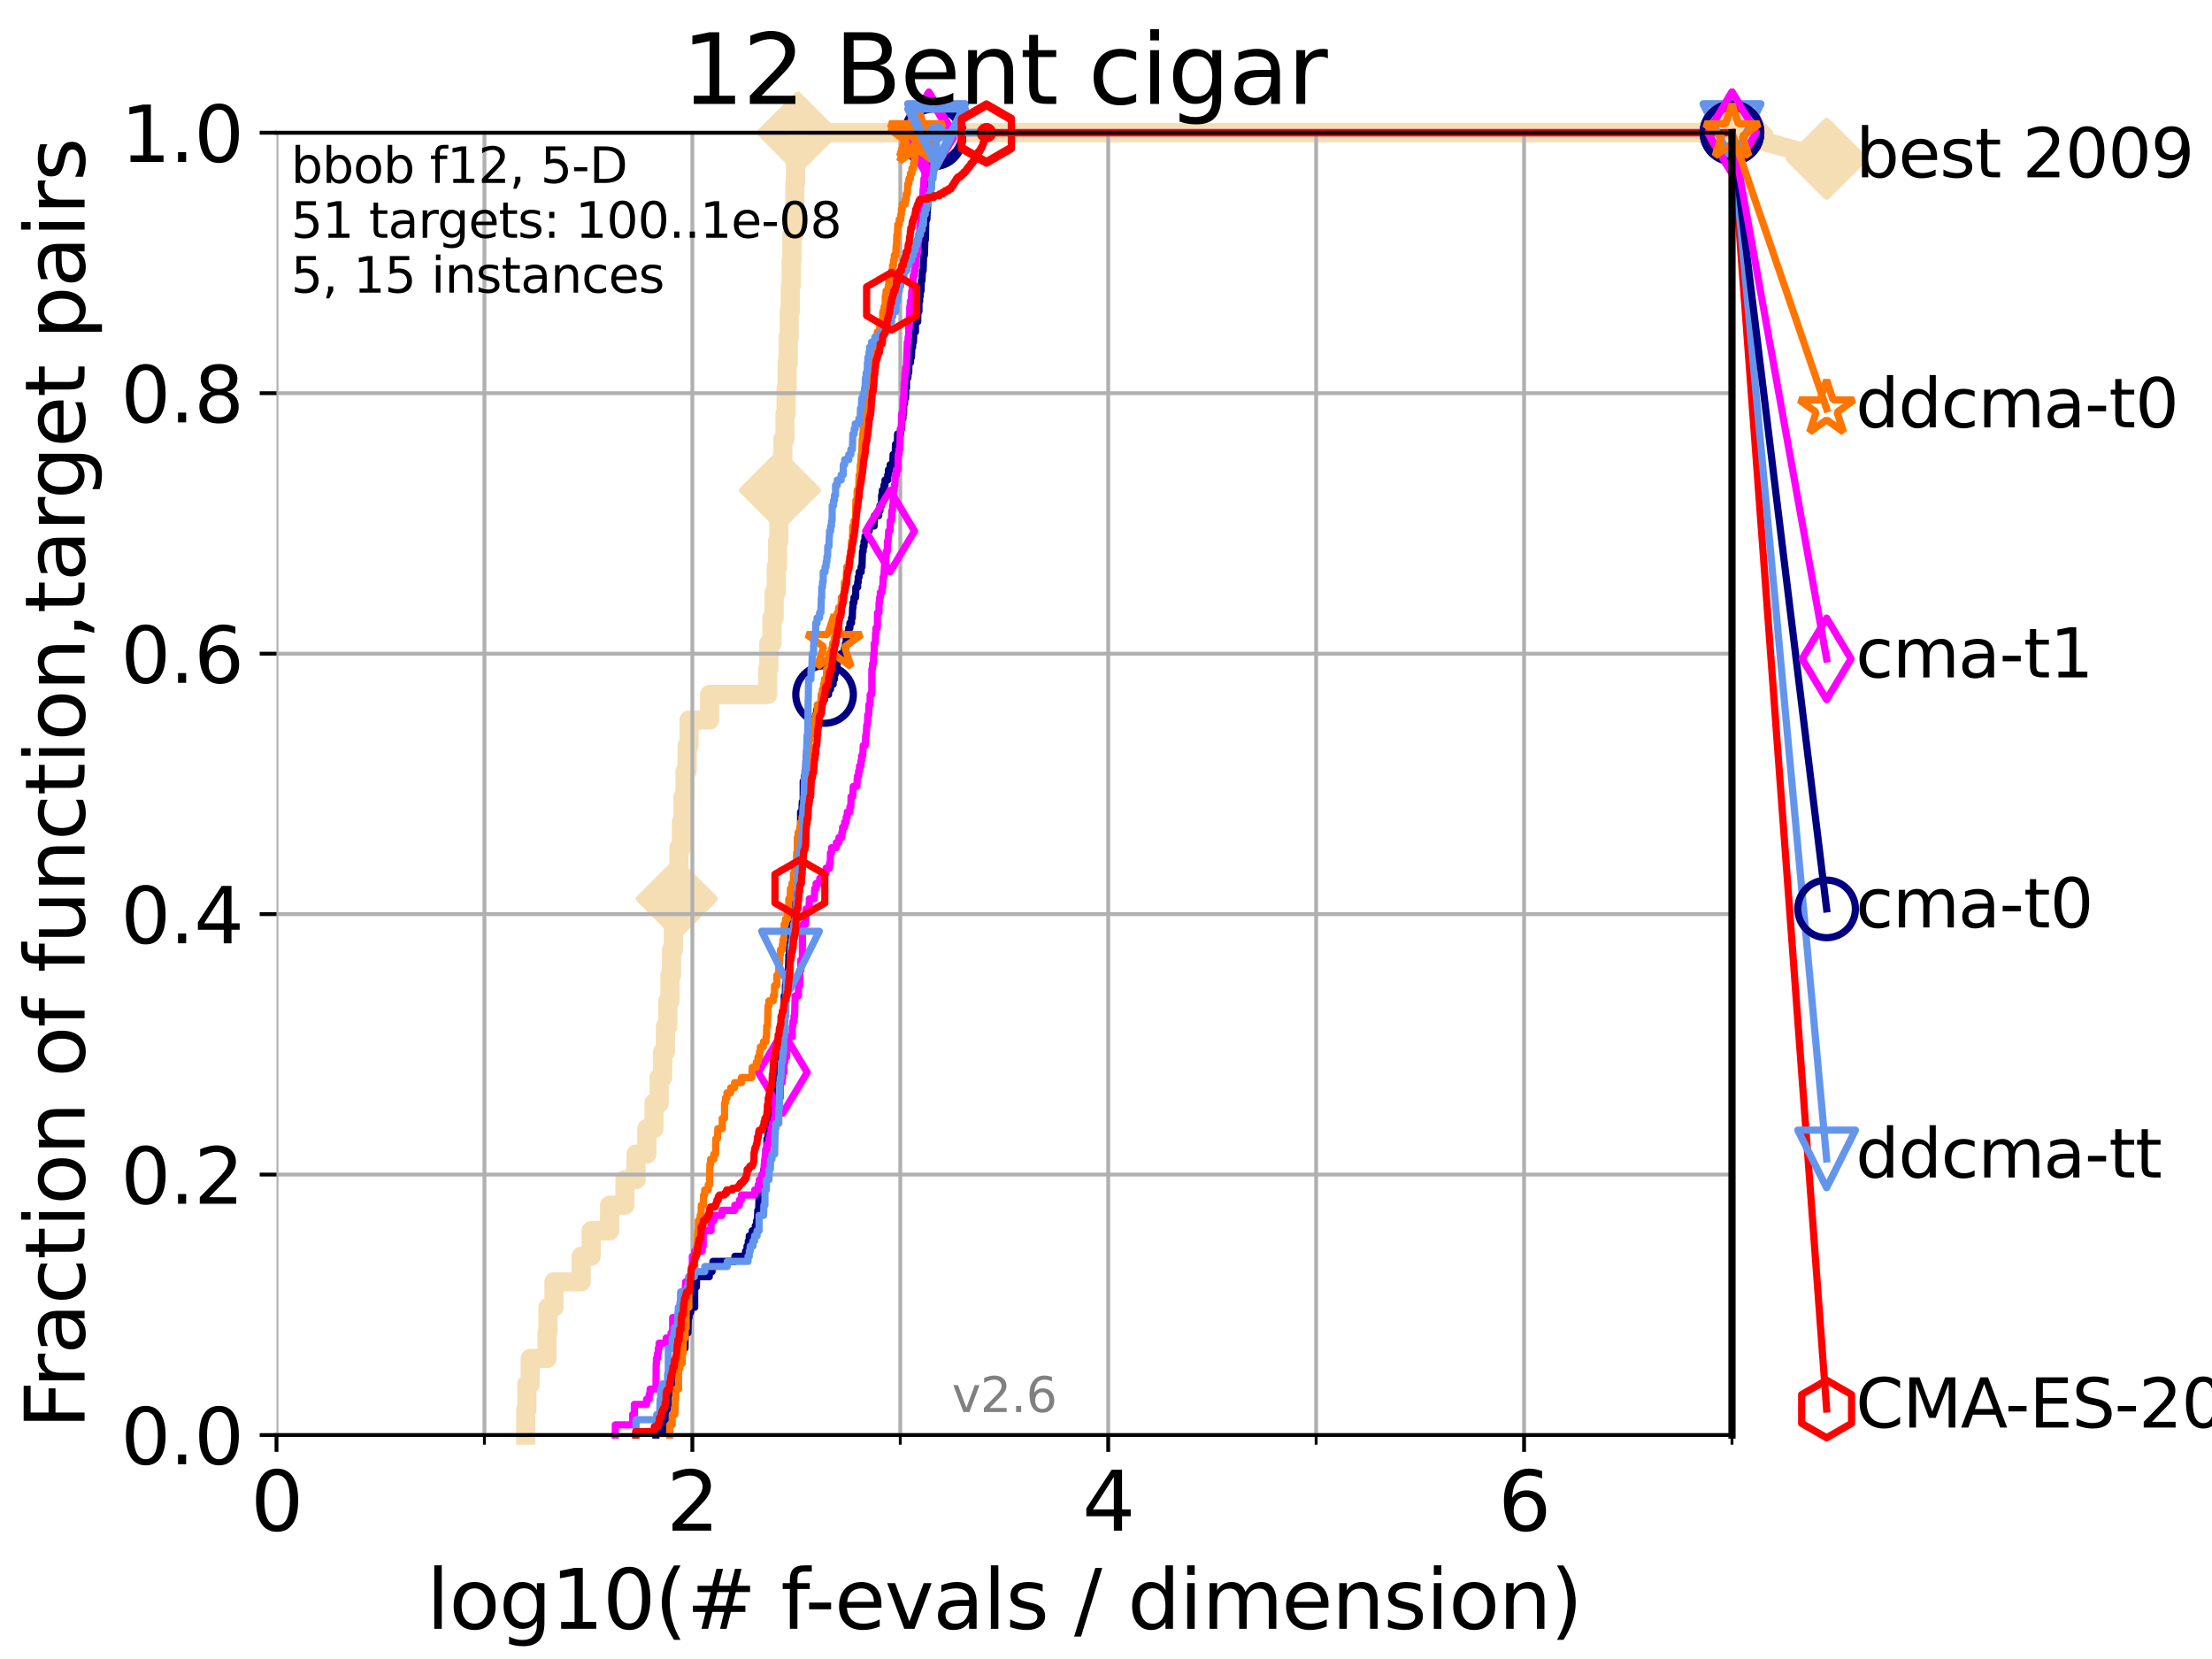 <?xml version="1.0" encoding="utf-8" standalone="no"?>
<!DOCTYPE svg PUBLIC "-//W3C//DTD SVG 1.1//EN"
  "http://www.w3.org/Graphics/SVG/1.1/DTD/svg11.dtd">
<svg xmlns:xlink="http://www.w3.org/1999/xlink" width="460.8pt" height="345.6pt" viewBox="0 0 460.8 345.6" xmlns="http://www.w3.org/2000/svg" version="1.1">
 <defs>
  <style type="text/css">*{stroke-linejoin: round; stroke-linecap: butt}</style>
 </defs>
 <g id="figure_1">
  <g id="patch_1">
   <path d="M 0 345.6 
L 460.8 345.6 
L 460.8 0 
L 0 0 
z
" style="fill: #ffffff"/>
  </g>
  <g id="axes_1">
   <g id="patch_2">
    <path d="M 57.6 298.944 
L 360.806 298.944 
L 360.806 27.648 
L 57.6 27.648 
z
" style="fill: #ffffff"/>
   </g>
   <g id="line2d_1">
    <path d="M 109.52 298.944 
L 109.52 293.624 
L 109.757 293.624 
L 109.757 288.305 
L 110.449 288.305 
L 110.449 282.985 
L 113.954 282.985 
L 113.954 277.666 
L 114.142 277.666 
L 114.142 272.346 
L 115.402 272.346 
L 115.402 267.027 
L 121.073 267.027 
L 121.073 261.707 
L 123.145 261.707 
L 123.145 256.388 
L 126.994 256.388 
L 126.994 251.068 
L 130.187 251.068 
L 130.187 245.749 
L 132.499 245.749 
L 132.499 240.429 
L 134.746 240.429 
L 134.746 235.11 
L 136.242 235.11 
L 136.242 229.79 
L 137.305 229.79 
L 137.305 224.471 
L 138.051 224.471 
L 138.051 219.151 
L 138.617 219.151 
L 138.617 213.832 
L 139.117 213.832 
L 139.117 208.512 
L 139.556 208.512 
L 139.556 203.192 
L 139.891 203.192 
L 139.891 197.873 
L 140.266 197.873 
L 140.266 192.553 
L 140.634 192.553 
L 140.634 187.234 
L 140.995 187.234 
L 140.995 181.914 
L 141.437 181.914 
L 141.437 176.595 
L 141.953 176.595 
L 141.953 171.275 
L 142.29 171.275 
L 142.29 165.956 
L 142.703 165.956 
L 142.703 160.636 
L 143.146 160.636 
L 143.146 155.317 
L 143.541 155.317 
L 143.541 149.997 
L 147.816 149.997 
L 147.816 144.678 
L 159.931 144.678 
L 159.931 139.358 
L 160.159 139.358 
L 160.159 134.039 
L 160.809 134.039 
L 160.809 128.719 
L 161.271 128.719 
L 161.271 123.4 
L 161.707 123.4 
L 161.707 118.08 
L 161.987 118.08 
L 161.987 112.76 
L 162.248 112.76 
L 162.248 107.441 
L 162.478 107.441 
L 162.478 102.121 
L 162.677 102.121 
L 162.677 96.802 
L 163.068 96.802 
L 163.068 91.482 
L 163.518 91.482 
L 163.518 86.163 
L 163.76 86.163 
L 163.76 80.843 
L 163.985 80.843 
L 163.985 75.524 
L 164.194 75.524 
L 164.194 70.204 
L 164.401 70.204 
L 164.401 64.885 
L 164.632 64.885 
L 164.632 59.565 
L 164.822 59.565 
L 164.822 54.246 
L 164.96 54.246 
L 164.96 48.926 
L 165.38 48.926 
L 165.38 43.607 
L 165.574 43.607 
L 165.574 38.287 
L 165.707 38.287 
L 165.707 32.968 
L 166.193 32.968 
L 166.193 27.648 
L 360.806 27.648 
" style="fill: none; stroke: #f5deb3; stroke-width: 4; stroke-linecap: square"/>
   </g>
   <g id="line2d_2">
    <defs>
     <path id="m5442ce284d" d="M -0 7.778 
L 7.778 0 
L 0 -7.778 
L -7.778 -0 
z
" style="stroke: #f5deb3; stroke-width: 1.5; stroke-linejoin: miter"/>
    </defs>
    <g>
     <use xlink:href="#m5442ce284d" x="140.995" y="187.234" style="fill: #f5deb3; stroke: #f5deb3; stroke-width: 1.5; stroke-linejoin: miter"/>
     <use xlink:href="#m5442ce284d" x="162.478" y="102.121" style="fill: #f5deb3; stroke: #f5deb3; stroke-width: 1.5; stroke-linejoin: miter"/>
     <use xlink:href="#m5442ce284d" x="166.193" y="27.648" style="fill: #f5deb3; stroke: #f5deb3; stroke-width: 1.5; stroke-linejoin: miter"/>
     <use xlink:href="#m5442ce284d" x="166.193" y="27.648" style="fill: #f5deb3; stroke: #f5deb3; stroke-width: 1.5; stroke-linejoin: miter"/>
     <use xlink:href="#m5442ce284d" x="360.806" y="27.648" style="fill: #f5deb3; stroke: #f5deb3; stroke-width: 1.5; stroke-linejoin: miter"/>
    </g>
   </g>
   <g id="line2d_3">
    <path style="fill: none; stroke: #f5deb3; stroke-width: 4; stroke-linecap: square"/>
    <g/>
   </g>
   <g id="line2d_4">
    <path d="M 360.806 27.648 
L 380.515 33.074 
" style="fill: none; stroke: #f5deb3; stroke-width: 4; stroke-linecap: square"/>
    <g>
     <use xlink:href="#m5442ce284d" x="360.806" y="27.648" style="fill: #f5deb3; stroke: #f5deb3; stroke-width: 1.5; stroke-linejoin: miter"/>
     <use xlink:href="#m5442ce284d" x="380.515" y="33.074" style="fill: #f5deb3; stroke: #f5deb3; stroke-width: 1.5; stroke-linejoin: miter"/>
    </g>
   </g>
   <g id="matplotlib.axis_1">
    <g id="xtick_1">
     <g id="line2d_5">
      <path d="M 57.6 298.944 
L 57.6 27.648 
" clip-path="url(#p3e5afa5b3f)" style="fill: none; stroke: #b0b0b0; stroke-width: 0.8; stroke-linecap: square"/>
     </g>
     <g id="line2d_6">
      <defs>
       <path id="m16727508e7" d="M 0 0 
L 0 3.5 
" style="stroke: #000000; stroke-width: 0.8"/>
      </defs>
      <g>
       <use xlink:href="#m16727508e7" x="57.6" y="298.944" style="stroke: #000000; stroke-width: 0.8"/>
      </g>
     </g>
     <g id="text_1">
      <!-- 0 -->
      <g transform="translate(52.192 318.861)scale(0.17 -0.17)">
       <defs>
        <path id="DejaVuSans-30" d="M 2034 4250 
Q 1547 4250 1301 3770 
Q 1056 3291 1056 2328 
Q 1056 1369 1301 889 
Q 1547 409 2034 409 
Q 2525 409 2770 889 
Q 3016 1369 3016 2328 
Q 3016 3291 2770 3770 
Q 2525 4250 2034 4250 
z
M 2034 4750 
Q 2819 4750 3233 4129 
Q 3647 3509 3647 2328 
Q 3647 1150 3233 529 
Q 2819 -91 2034 -91 
Q 1250 -91 836 529 
Q 422 1150 422 2328 
Q 422 3509 836 4129 
Q 1250 4750 2034 4750 
z
" transform="scale(0.016)"/>
       </defs>
       <use xlink:href="#DejaVuSans-30"/>
      </g>
     </g>
    </g>
    <g id="xtick_2">
     <g id="line2d_7">
      <path d="M 144.23 298.944 
L 144.23 27.648 
" clip-path="url(#p3e5afa5b3f)" style="fill: none; stroke: #b0b0b0; stroke-width: 0.8; stroke-linecap: square"/>
     </g>
     <g id="line2d_8">
      <g>
       <use xlink:href="#m16727508e7" x="144.23" y="298.944" style="stroke: #000000; stroke-width: 0.8"/>
      </g>
     </g>
     <g id="text_2">
      <!-- 2 -->
      <g transform="translate(138.822 318.861)scale(0.17 -0.17)">
       <defs>
        <path id="DejaVuSans-32" d="M 1228 531 
L 3431 531 
L 3431 0 
L 469 0 
L 469 531 
Q 828 903 1448 1529 
Q 2069 2156 2228 2338 
Q 2531 2678 2651 2914 
Q 2772 3150 2772 3378 
Q 2772 3750 2511 3984 
Q 2250 4219 1831 4219 
Q 1534 4219 1204 4116 
Q 875 4013 500 3803 
L 500 4441 
Q 881 4594 1212 4672 
Q 1544 4750 1819 4750 
Q 2544 4750 2975 4387 
Q 3406 4025 3406 3419 
Q 3406 3131 3298 2873 
Q 3191 2616 2906 2266 
Q 2828 2175 2409 1742 
Q 1991 1309 1228 531 
z
" transform="scale(0.016)"/>
       </defs>
       <use xlink:href="#DejaVuSans-32"/>
      </g>
     </g>
    </g>
    <g id="xtick_3">
     <g id="line2d_9">
      <path d="M 230.861 298.944 
L 230.861 27.648 
" clip-path="url(#p3e5afa5b3f)" style="fill: none; stroke: #b0b0b0; stroke-width: 0.8; stroke-linecap: square"/>
     </g>
     <g id="line2d_10">
      <g>
       <use xlink:href="#m16727508e7" x="230.861" y="298.944" style="stroke: #000000; stroke-width: 0.8"/>
      </g>
     </g>
     <g id="text_3">
      <!-- 4 -->
      <g transform="translate(225.453 318.861)scale(0.17 -0.17)">
       <defs>
        <path id="DejaVuSans-34" d="M 2419 4116 
L 825 1625 
L 2419 1625 
L 2419 4116 
z
M 2253 4666 
L 3047 4666 
L 3047 1625 
L 3713 1625 
L 3713 1100 
L 3047 1100 
L 3047 0 
L 2419 0 
L 2419 1100 
L 313 1100 
L 313 1709 
L 2253 4666 
z
" transform="scale(0.016)"/>
       </defs>
       <use xlink:href="#DejaVuSans-34"/>
      </g>
     </g>
    </g>
    <g id="xtick_4">
     <g id="line2d_11">
      <path d="M 317.491 298.944 
L 317.491 27.648 
" clip-path="url(#p3e5afa5b3f)" style="fill: none; stroke: #b0b0b0; stroke-width: 0.8; stroke-linecap: square"/>
     </g>
     <g id="line2d_12">
      <g>
       <use xlink:href="#m16727508e7" x="317.491" y="298.944" style="stroke: #000000; stroke-width: 0.8"/>
      </g>
     </g>
     <g id="text_4">
      <!-- 6 -->
      <g transform="translate(312.083 318.861)scale(0.17 -0.17)">
       <defs>
        <path id="DejaVuSans-36" d="M 2113 2584 
Q 1688 2584 1439 2293 
Q 1191 2003 1191 1497 
Q 1191 994 1439 701 
Q 1688 409 2113 409 
Q 2538 409 2786 701 
Q 3034 994 3034 1497 
Q 3034 2003 2786 2293 
Q 2538 2584 2113 2584 
z
M 3366 4563 
L 3366 3988 
Q 3128 4100 2886 4159 
Q 2644 4219 2406 4219 
Q 1781 4219 1451 3797 
Q 1122 3375 1075 2522 
Q 1259 2794 1537 2939 
Q 1816 3084 2150 3084 
Q 2853 3084 3261 2657 
Q 3669 2231 3669 1497 
Q 3669 778 3244 343 
Q 2819 -91 2113 -91 
Q 1303 -91 875 529 
Q 447 1150 447 2328 
Q 447 3434 972 4092 
Q 1497 4750 2381 4750 
Q 2619 4750 2861 4703 
Q 3103 4656 3366 4563 
z
" transform="scale(0.016)"/>
       </defs>
       <use xlink:href="#DejaVuSans-36"/>
      </g>
     </g>
    </g>
    <g id="xtick_5">
     <g id="line2d_13">
      <path d="M 100.915 298.944 
L 100.915 27.648 
" clip-path="url(#p3e5afa5b3f)" style="fill: none; stroke: #b0b0b0; stroke-width: 0.8; stroke-linecap: square"/>
     </g>
     <g id="line2d_14">
      <defs>
       <path id="m7e37eaf814" d="M 0 0 
L 0 2 
" style="stroke: #000000; stroke-width: 0.6"/>
      </defs>
      <g>
       <use xlink:href="#m7e37eaf814" x="100.915" y="298.944" style="stroke: #000000; stroke-width: 0.6"/>
      </g>
     </g>
    </g>
    <g id="xtick_6">
     <g id="line2d_15">
      <path d="M 187.546 298.944 
L 187.546 27.648 
" clip-path="url(#p3e5afa5b3f)" style="fill: none; stroke: #b0b0b0; stroke-width: 0.8; stroke-linecap: square"/>
     </g>
     <g id="line2d_16">
      <g>
       <use xlink:href="#m7e37eaf814" x="187.546" y="298.944" style="stroke: #000000; stroke-width: 0.6"/>
      </g>
     </g>
    </g>
    <g id="xtick_7">
     <g id="line2d_17">
      <path d="M 274.176 298.944 
L 274.176 27.648 
" clip-path="url(#p3e5afa5b3f)" style="fill: none; stroke: #b0b0b0; stroke-width: 0.8; stroke-linecap: square"/>
     </g>
     <g id="line2d_18">
      <g>
       <use xlink:href="#m7e37eaf814" x="274.176" y="298.944" style="stroke: #000000; stroke-width: 0.6"/>
      </g>
     </g>
    </g>
    <g id="xtick_8">
     <g id="line2d_19">
      <path d="M 360.806 298.944 
L 360.806 27.648 
" clip-path="url(#p3e5afa5b3f)" style="fill: none; stroke: #b0b0b0; stroke-width: 0.8; stroke-linecap: square"/>
     </g>
     <g id="line2d_20">
      <g>
       <use xlink:href="#m7e37eaf814" x="360.806" y="298.944" style="stroke: #000000; stroke-width: 0.6"/>
      </g>
     </g>
    </g>
    <g id="text_5">
     <!-- log10(# f-evals / dimension) -->
     <g transform="translate(88.823 339.314)scale(0.17 -0.17)">
      <defs>
       <path id="DejaVuSans-6c" d="M 603 4863 
L 1178 4863 
L 1178 0 
L 603 0 
L 603 4863 
z
" transform="scale(0.016)"/>
       <path id="DejaVuSans-6f" d="M 1959 3097 
Q 1497 3097 1228 2736 
Q 959 2375 959 1747 
Q 959 1119 1226 758 
Q 1494 397 1959 397 
Q 2419 397 2687 759 
Q 2956 1122 2956 1747 
Q 2956 2369 2687 2733 
Q 2419 3097 1959 3097 
z
M 1959 3584 
Q 2709 3584 3137 3096 
Q 3566 2609 3566 1747 
Q 3566 888 3137 398 
Q 2709 -91 1959 -91 
Q 1206 -91 779 398 
Q 353 888 353 1747 
Q 353 2609 779 3096 
Q 1206 3584 1959 3584 
z
" transform="scale(0.016)"/>
       <path id="DejaVuSans-67" d="M 2906 1791 
Q 2906 2416 2648 2759 
Q 2391 3103 1925 3103 
Q 1463 3103 1205 2759 
Q 947 2416 947 1791 
Q 947 1169 1205 825 
Q 1463 481 1925 481 
Q 2391 481 2648 825 
Q 2906 1169 2906 1791 
z
M 3481 434 
Q 3481 -459 3084 -895 
Q 2688 -1331 1869 -1331 
Q 1566 -1331 1297 -1286 
Q 1028 -1241 775 -1147 
L 775 -588 
Q 1028 -725 1275 -790 
Q 1522 -856 1778 -856 
Q 2344 -856 2625 -561 
Q 2906 -266 2906 331 
L 2906 616 
Q 2728 306 2450 153 
Q 2172 0 1784 0 
Q 1141 0 747 490 
Q 353 981 353 1791 
Q 353 2603 747 3093 
Q 1141 3584 1784 3584 
Q 2172 3584 2450 3431 
Q 2728 3278 2906 2969 
L 2906 3500 
L 3481 3500 
L 3481 434 
z
" transform="scale(0.016)"/>
       <path id="DejaVuSans-31" d="M 794 531 
L 1825 531 
L 1825 4091 
L 703 3866 
L 703 4441 
L 1819 4666 
L 2450 4666 
L 2450 531 
L 3481 531 
L 3481 0 
L 794 0 
L 794 531 
z
" transform="scale(0.016)"/>
       <path id="DejaVuSans-28" d="M 1984 4856 
Q 1566 4138 1362 3434 
Q 1159 2731 1159 2009 
Q 1159 1288 1364 580 
Q 1569 -128 1984 -844 
L 1484 -844 
Q 1016 -109 783 600 
Q 550 1309 550 2009 
Q 550 2706 781 3412 
Q 1013 4119 1484 4856 
L 1984 4856 
z
" transform="scale(0.016)"/>
       <path id="DejaVuSans-23" d="M 3272 2816 
L 2363 2816 
L 2100 1772 
L 3016 1772 
L 3272 2816 
z
M 2803 4594 
L 2478 3297 
L 3391 3297 
L 3719 4594 
L 4219 4594 
L 3897 3297 
L 4872 3297 
L 4872 2816 
L 3775 2816 
L 3519 1772 
L 4513 1772 
L 4513 1294 
L 3397 1294 
L 3072 0 
L 2572 0 
L 2894 1294 
L 1978 1294 
L 1656 0 
L 1153 0 
L 1478 1294 
L 494 1294 
L 494 1772 
L 1594 1772 
L 1856 2816 
L 850 2816 
L 850 3297 
L 1978 3297 
L 2297 4594 
L 2803 4594 
z
" transform="scale(0.016)"/>
       <path id="DejaVuSans-20" transform="scale(0.016)"/>
       <path id="DejaVuSans-66" d="M 2375 4863 
L 2375 4384 
L 1825 4384 
Q 1516 4384 1395 4259 
Q 1275 4134 1275 3809 
L 1275 3500 
L 2222 3500 
L 2222 3053 
L 1275 3053 
L 1275 0 
L 697 0 
L 697 3053 
L 147 3053 
L 147 3500 
L 697 3500 
L 697 3744 
Q 697 4328 969 4595 
Q 1241 4863 1831 4863 
L 2375 4863 
z
" transform="scale(0.016)"/>
       <path id="DejaVuSans-2d" d="M 313 2009 
L 1997 2009 
L 1997 1497 
L 313 1497 
L 313 2009 
z
" transform="scale(0.016)"/>
       <path id="DejaVuSans-65" d="M 3597 1894 
L 3597 1613 
L 953 1613 
Q 991 1019 1311 708 
Q 1631 397 2203 397 
Q 2534 397 2845 478 
Q 3156 559 3463 722 
L 3463 178 
Q 3153 47 2828 -22 
Q 2503 -91 2169 -91 
Q 1331 -91 842 396 
Q 353 884 353 1716 
Q 353 2575 817 3079 
Q 1281 3584 2069 3584 
Q 2775 3584 3186 3129 
Q 3597 2675 3597 1894 
z
M 3022 2063 
Q 3016 2534 2758 2815 
Q 2500 3097 2075 3097 
Q 1594 3097 1305 2825 
Q 1016 2553 972 2059 
L 3022 2063 
z
" transform="scale(0.016)"/>
       <path id="DejaVuSans-76" d="M 191 3500 
L 800 3500 
L 1894 563 
L 2988 3500 
L 3597 3500 
L 2284 0 
L 1503 0 
L 191 3500 
z
" transform="scale(0.016)"/>
       <path id="DejaVuSans-61" d="M 2194 1759 
Q 1497 1759 1228 1600 
Q 959 1441 959 1056 
Q 959 750 1161 570 
Q 1363 391 1709 391 
Q 2188 391 2477 730 
Q 2766 1069 2766 1631 
L 2766 1759 
L 2194 1759 
z
M 3341 1997 
L 3341 0 
L 2766 0 
L 2766 531 
Q 2569 213 2275 61 
Q 1981 -91 1556 -91 
Q 1019 -91 701 211 
Q 384 513 384 1019 
Q 384 1609 779 1909 
Q 1175 2209 1959 2209 
L 2766 2209 
L 2766 2266 
Q 2766 2663 2505 2880 
Q 2244 3097 1772 3097 
Q 1472 3097 1187 3025 
Q 903 2953 641 2809 
L 641 3341 
Q 956 3463 1253 3523 
Q 1550 3584 1831 3584 
Q 2591 3584 2966 3190 
Q 3341 2797 3341 1997 
z
" transform="scale(0.016)"/>
       <path id="DejaVuSans-73" d="M 2834 3397 
L 2834 2853 
Q 2591 2978 2328 3040 
Q 2066 3103 1784 3103 
Q 1356 3103 1142 2972 
Q 928 2841 928 2578 
Q 928 2378 1081 2264 
Q 1234 2150 1697 2047 
L 1894 2003 
Q 2506 1872 2764 1633 
Q 3022 1394 3022 966 
Q 3022 478 2636 193 
Q 2250 -91 1575 -91 
Q 1294 -91 989 -36 
Q 684 19 347 128 
L 347 722 
Q 666 556 975 473 
Q 1284 391 1588 391 
Q 1994 391 2212 530 
Q 2431 669 2431 922 
Q 2431 1156 2273 1281 
Q 2116 1406 1581 1522 
L 1381 1569 
Q 847 1681 609 1914 
Q 372 2147 372 2553 
Q 372 3047 722 3315 
Q 1072 3584 1716 3584 
Q 2034 3584 2315 3537 
Q 2597 3491 2834 3397 
z
" transform="scale(0.016)"/>
       <path id="DejaVuSans-2f" d="M 1625 4666 
L 2156 4666 
L 531 -594 
L 0 -594 
L 1625 4666 
z
" transform="scale(0.016)"/>
       <path id="DejaVuSans-64" d="M 2906 2969 
L 2906 4863 
L 3481 4863 
L 3481 0 
L 2906 0 
L 2906 525 
Q 2725 213 2448 61 
Q 2172 -91 1784 -91 
Q 1150 -91 751 415 
Q 353 922 353 1747 
Q 353 2572 751 3078 
Q 1150 3584 1784 3584 
Q 2172 3584 2448 3432 
Q 2725 3281 2906 2969 
z
M 947 1747 
Q 947 1113 1208 752 
Q 1469 391 1925 391 
Q 2381 391 2643 752 
Q 2906 1113 2906 1747 
Q 2906 2381 2643 2742 
Q 2381 3103 1925 3103 
Q 1469 3103 1208 2742 
Q 947 2381 947 1747 
z
" transform="scale(0.016)"/>
       <path id="DejaVuSans-69" d="M 603 3500 
L 1178 3500 
L 1178 0 
L 603 0 
L 603 3500 
z
M 603 4863 
L 1178 4863 
L 1178 4134 
L 603 4134 
L 603 4863 
z
" transform="scale(0.016)"/>
       <path id="DejaVuSans-6d" d="M 3328 2828 
Q 3544 3216 3844 3400 
Q 4144 3584 4550 3584 
Q 5097 3584 5394 3201 
Q 5691 2819 5691 2113 
L 5691 0 
L 5113 0 
L 5113 2094 
Q 5113 2597 4934 2840 
Q 4756 3084 4391 3084 
Q 3944 3084 3684 2787 
Q 3425 2491 3425 1978 
L 3425 0 
L 2847 0 
L 2847 2094 
Q 2847 2600 2669 2842 
Q 2491 3084 2119 3084 
Q 1678 3084 1418 2786 
Q 1159 2488 1159 1978 
L 1159 0 
L 581 0 
L 581 3500 
L 1159 3500 
L 1159 2956 
Q 1356 3278 1631 3431 
Q 1906 3584 2284 3584 
Q 2666 3584 2933 3390 
Q 3200 3197 3328 2828 
z
" transform="scale(0.016)"/>
       <path id="DejaVuSans-6e" d="M 3513 2113 
L 3513 0 
L 2938 0 
L 2938 2094 
Q 2938 2591 2744 2837 
Q 2550 3084 2163 3084 
Q 1697 3084 1428 2787 
Q 1159 2491 1159 1978 
L 1159 0 
L 581 0 
L 581 3500 
L 1159 3500 
L 1159 2956 
Q 1366 3272 1645 3428 
Q 1925 3584 2291 3584 
Q 2894 3584 3203 3211 
Q 3513 2838 3513 2113 
z
" transform="scale(0.016)"/>
       <path id="DejaVuSans-29" d="M 513 4856 
L 1013 4856 
Q 1481 4119 1714 3412 
Q 1947 2706 1947 2009 
Q 1947 1309 1714 600 
Q 1481 -109 1013 -844 
L 513 -844 
Q 928 -128 1133 580 
Q 1338 1288 1338 2009 
Q 1338 2731 1133 3434 
Q 928 4138 513 4856 
z
" transform="scale(0.016)"/>
      </defs>
      <use xlink:href="#DejaVuSans-6c"/>
      <use xlink:href="#DejaVuSans-6f" x="27.783"/>
      <use xlink:href="#DejaVuSans-67" x="88.965"/>
      <use xlink:href="#DejaVuSans-31" x="152.441"/>
      <use xlink:href="#DejaVuSans-30" x="216.064"/>
      <use xlink:href="#DejaVuSans-28" x="279.688"/>
      <use xlink:href="#DejaVuSans-23" x="318.701"/>
      <use xlink:href="#DejaVuSans-20" x="402.49"/>
      <use xlink:href="#DejaVuSans-66" x="434.277"/>
      <use xlink:href="#DejaVuSans-2d" x="463.982"/>
      <use xlink:href="#DejaVuSans-65" x="500.066"/>
      <use xlink:href="#DejaVuSans-76" x="561.59"/>
      <use xlink:href="#DejaVuSans-61" x="620.77"/>
      <use xlink:href="#DejaVuSans-6c" x="682.049"/>
      <use xlink:href="#DejaVuSans-73" x="709.832"/>
      <use xlink:href="#DejaVuSans-20" x="761.932"/>
      <use xlink:href="#DejaVuSans-2f" x="793.719"/>
      <use xlink:href="#DejaVuSans-20" x="827.41"/>
      <use xlink:href="#DejaVuSans-64" x="859.197"/>
      <use xlink:href="#DejaVuSans-69" x="922.674"/>
      <use xlink:href="#DejaVuSans-6d" x="950.457"/>
      <use xlink:href="#DejaVuSans-65" x="1047.869"/>
      <use xlink:href="#DejaVuSans-6e" x="1109.393"/>
      <use xlink:href="#DejaVuSans-73" x="1172.771"/>
      <use xlink:href="#DejaVuSans-69" x="1224.871"/>
      <use xlink:href="#DejaVuSans-6f" x="1252.654"/>
      <use xlink:href="#DejaVuSans-6e" x="1313.836"/>
      <use xlink:href="#DejaVuSans-29" x="1377.215"/>
     </g>
    </g>
   </g>
   <g id="matplotlib.axis_2">
    <g id="ytick_1">
     <g id="line2d_21">
      <path d="M 57.6 298.944 
L 360.806 298.944 
" clip-path="url(#p3e5afa5b3f)" style="fill: none; stroke: #b0b0b0; stroke-width: 0.8; stroke-linecap: square"/>
     </g>
     <g id="line2d_22">
      <defs>
       <path id="m3b5d524d8d" d="M 0 0 
L -3.5 0 
" style="stroke: #000000; stroke-width: 0.8"/>
      </defs>
      <g>
       <use xlink:href="#m3b5d524d8d" x="57.6" y="298.944" style="stroke: #000000; stroke-width: 0.8"/>
      </g>
     </g>
     <g id="text_6">
      <!-- 0.0 -->
      <g transform="translate(25.155 305.023)scale(0.16 -0.16)">
       <defs>
        <path id="DejaVuSans-2e" d="M 684 794 
L 1344 794 
L 1344 0 
L 684 0 
L 684 794 
z
" transform="scale(0.016)"/>
       </defs>
       <use xlink:href="#DejaVuSans-30"/>
       <use xlink:href="#DejaVuSans-2e" x="63.623"/>
       <use xlink:href="#DejaVuSans-30" x="95.41"/>
      </g>
     </g>
    </g>
    <g id="ytick_2">
     <g id="line2d_23">
      <path d="M 57.6 244.685 
L 360.806 244.685 
" clip-path="url(#p3e5afa5b3f)" style="fill: none; stroke: #b0b0b0; stroke-width: 0.8; stroke-linecap: square"/>
     </g>
     <g id="line2d_24">
      <g>
       <use xlink:href="#m3b5d524d8d" x="57.6" y="244.685" style="stroke: #000000; stroke-width: 0.8"/>
      </g>
     </g>
     <g id="text_7">
      <!-- 0.2 -->
      <g transform="translate(25.155 250.764)scale(0.16 -0.16)">
       <use xlink:href="#DejaVuSans-30"/>
       <use xlink:href="#DejaVuSans-2e" x="63.623"/>
       <use xlink:href="#DejaVuSans-32" x="95.41"/>
      </g>
     </g>
    </g>
    <g id="ytick_3">
     <g id="line2d_25">
      <path d="M 57.6 190.426 
L 360.806 190.426 
" clip-path="url(#p3e5afa5b3f)" style="fill: none; stroke: #b0b0b0; stroke-width: 0.8; stroke-linecap: square"/>
     </g>
     <g id="line2d_26">
      <g>
       <use xlink:href="#m3b5d524d8d" x="57.6" y="190.426" style="stroke: #000000; stroke-width: 0.8"/>
      </g>
     </g>
     <g id="text_8">
      <!-- 0.4 -->
      <g transform="translate(25.155 196.504)scale(0.16 -0.16)">
       <use xlink:href="#DejaVuSans-30"/>
       <use xlink:href="#DejaVuSans-2e" x="63.623"/>
       <use xlink:href="#DejaVuSans-34" x="95.41"/>
      </g>
     </g>
    </g>
    <g id="ytick_4">
     <g id="line2d_27">
      <path d="M 57.6 136.166 
L 360.806 136.166 
" clip-path="url(#p3e5afa5b3f)" style="fill: none; stroke: #b0b0b0; stroke-width: 0.8; stroke-linecap: square"/>
     </g>
     <g id="line2d_28">
      <g>
       <use xlink:href="#m3b5d524d8d" x="57.6" y="136.166" style="stroke: #000000; stroke-width: 0.8"/>
      </g>
     </g>
     <g id="text_9">
      <!-- 0.6 -->
      <g transform="translate(25.155 142.245)scale(0.16 -0.16)">
       <use xlink:href="#DejaVuSans-30"/>
       <use xlink:href="#DejaVuSans-2e" x="63.623"/>
       <use xlink:href="#DejaVuSans-36" x="95.41"/>
      </g>
     </g>
    </g>
    <g id="ytick_5">
     <g id="line2d_29">
      <path d="M 57.6 81.907 
L 360.806 81.907 
" clip-path="url(#p3e5afa5b3f)" style="fill: none; stroke: #b0b0b0; stroke-width: 0.8; stroke-linecap: square"/>
     </g>
     <g id="line2d_30">
      <g>
       <use xlink:href="#m3b5d524d8d" x="57.6" y="81.907" style="stroke: #000000; stroke-width: 0.8"/>
      </g>
     </g>
     <g id="text_10">
      <!-- 0.8 -->
      <g transform="translate(25.155 87.986)scale(0.16 -0.16)">
       <defs>
        <path id="DejaVuSans-38" d="M 2034 2216 
Q 1584 2216 1326 1975 
Q 1069 1734 1069 1313 
Q 1069 891 1326 650 
Q 1584 409 2034 409 
Q 2484 409 2743 651 
Q 3003 894 3003 1313 
Q 3003 1734 2745 1975 
Q 2488 2216 2034 2216 
z
M 1403 2484 
Q 997 2584 770 2862 
Q 544 3141 544 3541 
Q 544 4100 942 4425 
Q 1341 4750 2034 4750 
Q 2731 4750 3128 4425 
Q 3525 4100 3525 3541 
Q 3525 3141 3298 2862 
Q 3072 2584 2669 2484 
Q 3125 2378 3379 2068 
Q 3634 1759 3634 1313 
Q 3634 634 3220 271 
Q 2806 -91 2034 -91 
Q 1263 -91 848 271 
Q 434 634 434 1313 
Q 434 1759 690 2068 
Q 947 2378 1403 2484 
z
M 1172 3481 
Q 1172 3119 1398 2916 
Q 1625 2713 2034 2713 
Q 2441 2713 2670 2916 
Q 2900 3119 2900 3481 
Q 2900 3844 2670 4047 
Q 2441 4250 2034 4250 
Q 1625 4250 1398 4047 
Q 1172 3844 1172 3481 
z
" transform="scale(0.016)"/>
       </defs>
       <use xlink:href="#DejaVuSans-30"/>
       <use xlink:href="#DejaVuSans-2e" x="63.623"/>
       <use xlink:href="#DejaVuSans-38" x="95.41"/>
      </g>
     </g>
    </g>
    <g id="ytick_6">
     <g id="line2d_31">
      <path d="M 57.6 27.648 
L 360.806 27.648 
" clip-path="url(#p3e5afa5b3f)" style="fill: none; stroke: #b0b0b0; stroke-width: 0.8; stroke-linecap: square"/>
     </g>
     <g id="line2d_32">
      <g>
       <use xlink:href="#m3b5d524d8d" x="57.6" y="27.648" style="stroke: #000000; stroke-width: 0.8"/>
      </g>
     </g>
     <g id="text_11">
      <!-- 1.0 -->
      <g transform="translate(25.155 33.727)scale(0.16 -0.16)">
       <use xlink:href="#DejaVuSans-31"/>
       <use xlink:href="#DejaVuSans-2e" x="63.623"/>
       <use xlink:href="#DejaVuSans-30" x="95.41"/>
      </g>
     </g>
    </g>
    <g id="text_12">
     <!-- Fraction of function,target pairs -->
     <g transform="translate(17.62 297.681)rotate(-90)scale(0.17 -0.17)">
      <defs>
       <path id="DejaVuSans-46" d="M 628 4666 
L 3309 4666 
L 3309 4134 
L 1259 4134 
L 1259 2759 
L 3109 2759 
L 3109 2228 
L 1259 2228 
L 1259 0 
L 628 0 
L 628 4666 
z
" transform="scale(0.016)"/>
       <path id="DejaVuSans-72" d="M 2631 2963 
Q 2534 3019 2420 3045 
Q 2306 3072 2169 3072 
Q 1681 3072 1420 2755 
Q 1159 2438 1159 1844 
L 1159 0 
L 581 0 
L 581 3500 
L 1159 3500 
L 1159 2956 
Q 1341 3275 1631 3429 
Q 1922 3584 2338 3584 
Q 2397 3584 2469 3576 
Q 2541 3569 2628 3553 
L 2631 2963 
z
" transform="scale(0.016)"/>
       <path id="DejaVuSans-63" d="M 3122 3366 
L 3122 2828 
Q 2878 2963 2633 3030 
Q 2388 3097 2138 3097 
Q 1578 3097 1268 2742 
Q 959 2388 959 1747 
Q 959 1106 1268 751 
Q 1578 397 2138 397 
Q 2388 397 2633 464 
Q 2878 531 3122 666 
L 3122 134 
Q 2881 22 2623 -34 
Q 2366 -91 2075 -91 
Q 1284 -91 818 406 
Q 353 903 353 1747 
Q 353 2603 823 3093 
Q 1294 3584 2113 3584 
Q 2378 3584 2631 3529 
Q 2884 3475 3122 3366 
z
" transform="scale(0.016)"/>
       <path id="DejaVuSans-74" d="M 1172 4494 
L 1172 3500 
L 2356 3500 
L 2356 3053 
L 1172 3053 
L 1172 1153 
Q 1172 725 1289 603 
Q 1406 481 1766 481 
L 2356 481 
L 2356 0 
L 1766 0 
Q 1100 0 847 248 
Q 594 497 594 1153 
L 594 3053 
L 172 3053 
L 172 3500 
L 594 3500 
L 594 4494 
L 1172 4494 
z
" transform="scale(0.016)"/>
       <path id="DejaVuSans-75" d="M 544 1381 
L 544 3500 
L 1119 3500 
L 1119 1403 
Q 1119 906 1312 657 
Q 1506 409 1894 409 
Q 2359 409 2629 706 
Q 2900 1003 2900 1516 
L 2900 3500 
L 3475 3500 
L 3475 0 
L 2900 0 
L 2900 538 
Q 2691 219 2414 64 
Q 2138 -91 1772 -91 
Q 1169 -91 856 284 
Q 544 659 544 1381 
z
M 1991 3584 
L 1991 3584 
z
" transform="scale(0.016)"/>
       <path id="DejaVuSans-2c" d="M 750 794 
L 1409 794 
L 1409 256 
L 897 -744 
L 494 -744 
L 750 256 
L 750 794 
z
" transform="scale(0.016)"/>
       <path id="DejaVuSans-70" d="M 1159 525 
L 1159 -1331 
L 581 -1331 
L 581 3500 
L 1159 3500 
L 1159 2969 
Q 1341 3281 1617 3432 
Q 1894 3584 2278 3584 
Q 2916 3584 3314 3078 
Q 3713 2572 3713 1747 
Q 3713 922 3314 415 
Q 2916 -91 2278 -91 
Q 1894 -91 1617 61 
Q 1341 213 1159 525 
z
M 3116 1747 
Q 3116 2381 2855 2742 
Q 2594 3103 2138 3103 
Q 1681 3103 1420 2742 
Q 1159 2381 1159 1747 
Q 1159 1113 1420 752 
Q 1681 391 2138 391 
Q 2594 391 2855 752 
Q 3116 1113 3116 1747 
z
" transform="scale(0.016)"/>
      </defs>
      <use xlink:href="#DejaVuSans-46"/>
      <use xlink:href="#DejaVuSans-72" x="50.27"/>
      <use xlink:href="#DejaVuSans-61" x="91.383"/>
      <use xlink:href="#DejaVuSans-63" x="152.662"/>
      <use xlink:href="#DejaVuSans-74" x="207.643"/>
      <use xlink:href="#DejaVuSans-69" x="246.852"/>
      <use xlink:href="#DejaVuSans-6f" x="274.635"/>
      <use xlink:href="#DejaVuSans-6e" x="335.816"/>
      <use xlink:href="#DejaVuSans-20" x="399.195"/>
      <use xlink:href="#DejaVuSans-6f" x="430.982"/>
      <use xlink:href="#DejaVuSans-66" x="492.164"/>
      <use xlink:href="#DejaVuSans-20" x="527.369"/>
      <use xlink:href="#DejaVuSans-66" x="559.156"/>
      <use xlink:href="#DejaVuSans-75" x="594.361"/>
      <use xlink:href="#DejaVuSans-6e" x="657.74"/>
      <use xlink:href="#DejaVuSans-63" x="721.119"/>
      <use xlink:href="#DejaVuSans-74" x="776.1"/>
      <use xlink:href="#DejaVuSans-69" x="815.309"/>
      <use xlink:href="#DejaVuSans-6f" x="843.092"/>
      <use xlink:href="#DejaVuSans-6e" x="904.273"/>
      <use xlink:href="#DejaVuSans-2c" x="967.652"/>
      <use xlink:href="#DejaVuSans-74" x="999.439"/>
      <use xlink:href="#DejaVuSans-61" x="1038.648"/>
      <use xlink:href="#DejaVuSans-72" x="1099.928"/>
      <use xlink:href="#DejaVuSans-67" x="1139.291"/>
      <use xlink:href="#DejaVuSans-65" x="1202.768"/>
      <use xlink:href="#DejaVuSans-74" x="1264.291"/>
      <use xlink:href="#DejaVuSans-20" x="1303.5"/>
      <use xlink:href="#DejaVuSans-70" x="1335.287"/>
      <use xlink:href="#DejaVuSans-61" x="1398.764"/>
      <use xlink:href="#DejaVuSans-69" x="1460.043"/>
      <use xlink:href="#DejaVuSans-72" x="1487.826"/>
      <use xlink:href="#DejaVuSans-73" x="1528.939"/>
     </g>
    </g>
   </g>
   <g id="line2d_33">
    <defs>
     <path id="m15891f7d49" d="M 0 1.5 
C 0.398 1.5 0.779 1.342 1.061 1.061 
C 1.342 0.779 1.5 0.398 1.5 0 
C 1.5 -0.398 1.342 -0.779 1.061 -1.061 
C 0.779 -1.342 0.398 -1.5 0 -1.5 
C -0.398 -1.5 -0.779 -1.342 -1.061 -1.061 
C -1.342 -0.779 -1.5 -0.398 -1.5 0 
C -1.5 0.398 -1.342 0.779 -1.061 1.061 
C -0.779 1.342 -0.398 1.5 0 1.5 
z
" style="stroke: #f5deb3"/>
    </defs>
    <g>
     <use xlink:href="#m15891f7d49" x="166.193" y="27.648" style="fill: #f5deb3; stroke: #f5deb3"/>
     <use xlink:href="#m15891f7d49" x="166.193" y="27.648" style="fill: #f5deb3; stroke: #f5deb3"/>
    </g>
   </g>
   <g id="line2d_34">
    <defs>
     <path id="m9c0973c218" d="M 0 1.5 
C 0.398 1.5 0.779 1.342 1.061 1.061 
C 1.342 0.779 1.5 0.398 1.5 0 
C 1.5 -0.398 1.342 -0.779 1.061 -1.061 
C 0.779 -1.342 0.398 -1.5 0 -1.5 
C -0.398 -1.5 -0.779 -1.342 -1.061 -1.061 
C -1.342 -0.779 -1.5 -0.398 -1.5 0 
C -1.5 0.398 -1.342 0.779 -1.061 1.061 
C -0.779 1.342 -0.398 1.5 0 1.5 
z
" style="stroke: #000080"/>
    </defs>
    <g>
     <use xlink:href="#m9c0973c218" x="194.535" y="27.648" style="fill: #000080; stroke: #000080"/>
     <use xlink:href="#m9c0973c218" x="194.535" y="27.648" style="fill: #000080; stroke: #000080"/>
    </g>
   </g>
   <g id="line2d_35">
    <path d="M 136.641 298.944 
L 136.641 297.88 
L 138.362 297.88 
L 138.362 295.752 
L 138.617 295.752 
L 138.617 293.624 
L 139.068 293.624 
L 139.068 292.561 
L 139.216 292.561 
L 139.216 290.433 
L 139.46 290.433 
L 139.46 289.369 
L 139.891 289.369 
L 139.891 288.305 
L 140.497 288.305 
L 140.497 287.241 
L 140.861 287.241 
L 140.861 286.177 
L 141.261 286.177 
L 141.261 281.922 
L 141.437 281.922 
L 141.437 280.858 
L 142.703 280.858 
L 142.743 277.666 
L 143.305 277.666 
L 143.384 274.474 
L 143.541 274.474 
L 143.541 273.41 
L 143.889 273.41 
L 143.889 272.346 
L 144.713 272.346 
L 144.713 268.091 
L 145.076 268.091 
L 145.112 265.963 
L 147.754 265.963 
L 147.754 264.899 
L 148.338 264.899 
L 148.338 263.835 
L 148.518 263.835 
L 148.518 262.771 
L 153.095 262.771 
L 153.095 261.707 
L 155.308 261.707 
L 155.308 260.643 
L 155.619 260.643 
L 155.619 259.579 
L 155.884 259.579 
L 155.884 258.516 
L 156.086 258.516 
L 156.086 257.452 
L 156.697 257.452 
L 156.697 256.388 
L 157.345 256.388 
L 157.345 255.324 
L 157.624 255.324 
L 157.624 254.26 
L 157.771 254.26 
L 157.862 252.132 
L 158.062 252.132 
L 158.116 248.94 
L 158.577 248.94 
L 158.577 247.877 
L 158.752 247.877 
L 158.856 244.685 
L 159.114 244.685 
L 159.114 243.621 
L 159.317 243.621 
L 159.368 241.493 
L 159.569 241.493 
L 159.569 239.365 
L 159.767 239.365 
L 159.767 237.237 
L 159.997 237.237 
L 159.997 236.174 
L 160.287 236.174 
L 160.367 232.982 
L 160.731 232.982 
L 160.746 228.726 
L 161.026 228.726 
L 161.026 227.662 
L 161.437 227.662 
L 161.437 224.471 
L 161.692 224.471 
L 161.751 221.279 
L 161.943 221.279 
L 161.943 219.151 
L 162.364 219.151 
L 162.421 214.895 
L 162.62 214.895 
L 162.62 213.832 
L 162.775 213.832 
L 162.775 212.768 
L 163.205 212.768 
L 163.26 210.64 
L 163.369 210.64 
L 163.369 207.448 
L 163.613 207.448 
L 163.613 205.32 
L 163.746 205.32 
L 163.746 204.256 
L 164.194 204.256 
L 164.298 200.001 
L 164.324 200.001 
L 164.324 198.937 
L 164.44 198.937 
L 164.479 196.809 
L 164.606 196.809 
L 164.67 193.617 
L 164.997 193.617 
L 164.997 192.553 
L 165.22 192.553 
L 165.22 191.49 
L 165.514 191.49 
L 165.611 186.17 
L 165.779 186.17 
L 165.886 182.978 
L 165.922 182.978 
L 165.922 181.914 
L 166.146 181.914 
L 166.146 180.85 
L 166.333 180.85 
L 166.426 175.531 
L 166.507 175.531 
L 166.541 173.403 
L 166.781 173.403 
L 166.781 169.147 
L 167.051 169.147 
L 167.129 167.02 
L 167.318 167.02 
L 167.318 162.764 
L 167.548 162.764 
L 167.548 161.7 
L 167.808 161.7 
L 167.893 158.508 
L 167.968 158.508 
L 167.968 157.445 
L 168.085 157.445 
L 168.085 156.381 
L 168.337 156.381 
L 168.337 153.189 
L 168.689 153.189 
L 168.689 152.125 
L 168.801 152.125 
L 168.801 151.061 
L 169.658 151.061 
L 169.658 149.997 
L 169.881 149.997 
L 169.881 148.933 
L 170.12 148.933 
L 170.12 147.869 
L 170.865 147.869 
L 170.865 146.805 
L 171.191 146.805 
L 171.191 145.742 
L 171.774 145.742 
L 171.774 144.678 
L 172.608 144.678 
L 172.608 143.614 
L 173.003 143.614 
L 173.003 142.55 
L 173.565 142.55 
L 173.565 141.486 
L 173.84 141.486 
L 173.84 140.422 
L 174.011 140.422 
L 174.011 139.358 
L 174.363 139.358 
L 174.469 137.23 
L 175.208 137.23 
L 175.208 136.166 
L 175.877 136.166 
L 175.877 135.102 
L 176.1 135.102 
L 176.1 134.039 
L 176.286 134.039 
L 176.286 132.975 
L 176.415 132.975 
L 176.415 131.911 
L 176.799 131.911 
L 176.799 130.847 
L 177.044 130.847 
L 177.044 129.783 
L 177.389 129.783 
L 177.389 128.719 
L 177.55 128.719 
L 177.614 126.591 
L 177.703 126.591 
L 177.703 125.527 
L 177.905 125.527 
L 177.905 124.463 
L 178.241 124.463 
L 178.284 122.336 
L 178.662 122.336 
L 178.662 121.272 
L 178.788 121.272 
L 178.788 120.208 
L 178.973 120.208 
L 178.973 119.144 
L 179.396 119.144 
L 179.396 118.08 
L 179.569 118.08 
L 179.672 114.888 
L 179.814 114.888 
L 179.814 113.824 
L 179.995 113.824 
L 179.995 112.76 
L 180.196 112.76 
L 180.196 111.697 
L 180.712 111.697 
L 180.712 110.633 
L 181.066 110.633 
L 181.066 109.569 
L 182.104 109.569 
L 182.154 107.441 
L 183.045 107.441 
L 183.045 106.377 
L 183.31 106.377 
L 183.31 105.313 
L 183.633 105.313 
L 183.656 103.185 
L 183.808 103.185 
L 183.808 102.121 
L 184.158 102.121 
L 184.158 101.058 
L 184.364 101.058 
L 184.364 99.994 
L 184.922 99.994 
L 184.922 98.93 
L 185.077 98.93 
L 185.077 97.866 
L 185.438 97.866 
L 185.438 96.802 
L 185.973 96.802 
L 186.051 94.674 
L 186.493 94.674 
L 186.549 92.546 
L 186.942 92.546 
L 186.976 90.418 
L 187.613 90.418 
L 187.613 89.355 
L 187.826 89.355 
L 187.885 87.227 
L 188.098 87.227 
L 188.098 86.163 
L 188.236 86.163 
L 188.28 84.035 
L 188.435 84.035 
L 188.435 82.971 
L 188.638 82.971 
L 188.677 80.843 
L 188.836 80.843 
L 188.846 78.715 
L 189.136 78.715 
L 189.136 77.652 
L 189.308 77.652 
L 189.335 75.524 
L 189.674 75.524 
L 189.674 74.46 
L 189.871 74.46 
L 189.954 72.332 
L 190.112 72.332 
L 190.112 71.268 
L 190.292 71.268 
L 190.367 69.14 
L 190.704 69.14 
L 190.716 67.013 
L 191.175 67.013 
L 191.212 64.885 
L 191.434 64.885 
L 191.446 62.757 
L 191.583 62.757 
L 191.583 61.693 
L 191.698 61.693 
L 191.698 60.629 
L 191.863 60.629 
L 191.938 58.501 
L 192.06 58.501 
L 192.169 56.373 
L 192.31 56.373 
L 192.409 53.182 
L 192.568 53.182 
L 192.674 49.99 
L 192.774 49.99 
L 192.879 45.734 
L 193.079 45.734 
L 193.177 43.607 
L 193.213 43.607 
L 193.261 40.415 
L 193.369 40.415 
L 193.399 38.287 
L 193.536 38.287 
L 193.591 35.095 
L 193.794 35.095 
L 193.794 34.031 
L 193.958 34.031 
L 193.958 32.968 
L 194.076 32.968 
L 194.145 29.776 
L 194.447 29.776 
L 194.535 27.648 
L 360.806 27.648 
L 360.806 27.648 
" style="fill: none; stroke: #000080; stroke-width: 1.5; stroke-linecap: square"/>
   </g>
   <g id="line2d_36">
    <defs>
     <path id="me34752ac3c" d="M 0 6 
C 1.591 6 3.117 5.368 4.243 4.243 
C 5.368 3.117 6 1.591 6 0 
C 6 -1.591 5.368 -3.117 4.243 -4.243 
C 3.117 -5.368 1.591 -6 0 -6 
C -1.591 -6 -3.117 -5.368 -4.243 -4.243 
C -5.368 -3.117 -6 -1.591 -6 0 
C -6 1.591 -5.368 3.117 -4.243 4.243 
C -3.117 5.368 -1.591 6 0 6 
z
" style="stroke: #000080; stroke-width: 1.5"/>
    </defs>
    <g>
     <use xlink:href="#me34752ac3c" x="171.774" y="144.678" style="fill-opacity: 0; stroke: #000080; stroke-width: 1.5"/>
     <use xlink:href="#me34752ac3c" x="194.535" y="28.712" style="fill-opacity: 0; stroke: #000080; stroke-width: 1.5"/>
     <use xlink:href="#me34752ac3c" x="194.535" y="27.648" style="fill-opacity: 0; stroke: #000080; stroke-width: 1.5"/>
     <use xlink:href="#me34752ac3c" x="194.535" y="27.648" style="fill-opacity: 0; stroke: #000080; stroke-width: 1.5"/>
     <use xlink:href="#me34752ac3c" x="360.806" y="27.648" style="fill-opacity: 0; stroke: #000080; stroke-width: 1.5"/>
    </g>
   </g>
   <g id="line2d_37">
    <path style="fill: none; stroke: #000080; stroke-width: 1.5; stroke-linecap: square"/>
    <g/>
   </g>
   <g id="line2d_38">
    <defs>
     <path id="m005d107031" d="M 0 1.5 
C 0.398 1.5 0.779 1.342 1.061 1.061 
C 1.342 0.779 1.5 0.398 1.5 0 
C 1.5 -0.398 1.342 -0.779 1.061 -1.061 
C 0.779 -1.342 0.398 -1.5 0 -1.5 
C -0.398 -1.5 -0.779 -1.342 -1.061 -1.061 
C -1.342 -0.779 -1.5 -0.398 -1.5 0 
C -1.5 0.398 -1.342 0.779 -1.061 1.061 
C -0.779 1.342 -0.398 1.5 0 1.5 
z
" style="stroke: #ff00ff"/>
    </defs>
    <g>
     <use xlink:href="#m005d107031" x="193.501" y="27.648" style="fill: #ff00ff; stroke: #ff00ff"/>
     <use xlink:href="#m005d107031" x="193.501" y="27.648" style="fill: #ff00ff; stroke: #ff00ff"/>
    </g>
   </g>
   <g id="line2d_39">
    <path d="M 128.178 298.944 
L 128.178 296.816 
L 131.784 296.816 
L 131.784 294.688 
L 132.145 294.688 
L 132.145 292.561 
L 134.684 292.561 
L 134.684 291.497 
L 135.238 291.497 
L 135.238 290.433 
L 135.419 290.433 
L 135.419 289.369 
L 136.641 289.369 
L 136.697 284.049 
L 136.753 284.049 
L 136.753 282.985 
L 136.975 282.985 
L 136.975 281.922 
L 137.141 281.922 
L 137.141 280.858 
L 137.305 280.858 
L 137.305 279.794 
L 138.768 279.794 
L 138.768 278.73 
L 139.796 278.73 
L 139.796 277.666 
L 140.127 277.666 
L 140.127 274.474 
L 141.349 274.474 
L 141.349 273.41 
L 141.826 273.41 
L 141.911 269.155 
L 142.743 269.155 
L 142.825 267.027 
L 143.502 267.027 
L 143.502 265.963 
L 144.041 265.963 
L 144.041 264.899 
L 144.23 264.899 
L 144.23 261.707 
L 144.713 261.707 
L 144.713 260.643 
L 146.295 260.643 
L 146.295 259.579 
L 146.496 259.579 
L 146.496 256.388 
L 148.125 256.388 
L 148.125 254.26 
L 148.756 254.26 
L 148.756 253.196 
L 150.398 253.196 
L 150.398 252.132 
L 153.072 252.132 
L 153.072 251.068 
L 154.034 251.068 
L 154.034 250.004 
L 154.432 250.004 
L 154.432 248.94 
L 157.232 248.94 
L 157.232 247.877 
L 157.953 247.877 
L 157.953 246.813 
L 158.187 246.813 
L 158.187 245.749 
L 158.682 245.749 
L 158.682 244.685 
L 159.131 244.685 
L 159.199 242.557 
L 159.317 242.557 
L 159.418 240.429 
L 159.535 240.429 
L 159.535 239.365 
L 159.85 239.365 
L 159.85 238.301 
L 160.191 238.301 
L 160.191 237.237 
L 160.415 237.237 
L 160.415 236.174 
L 160.621 236.174 
L 160.621 235.11 
L 160.84 235.11 
L 160.84 234.046 
L 161.255 234.046 
L 161.255 232.982 
L 161.437 232.982 
L 161.437 229.79 
L 162.147 229.79 
L 162.147 228.726 
L 162.549 228.726 
L 162.549 225.534 
L 162.915 225.534 
L 162.915 224.471 
L 163.068 224.471 
L 163.068 223.407 
L 163.315 223.407 
L 163.315 221.279 
L 163.518 221.279 
L 163.518 220.215 
L 163.866 220.215 
L 163.945 218.087 
L 163.985 218.087 
L 163.985 217.023 
L 164.233 217.023 
L 164.233 215.959 
L 165.047 215.959 
L 165.047 213.832 
L 165.183 213.832 
L 165.183 212.768 
L 165.392 212.768 
L 165.392 211.704 
L 165.526 211.704 
L 165.635 207.448 
L 166.333 207.448 
L 166.345 205.32 
L 166.621 205.32 
L 166.621 202.129 
L 166.826 202.129 
L 166.826 200.001 
L 167.152 200.001 
L 167.152 193.617 
L 167.329 193.617 
L 167.329 192.553 
L 167.84 192.553 
L 167.904 189.362 
L 168.555 189.362 
L 168.607 187.234 
L 169.619 187.234 
L 169.726 185.106 
L 170.005 185.106 
L 170.005 184.042 
L 170.764 184.042 
L 170.764 182.978 
L 171.271 182.978 
L 171.271 181.914 
L 172.085 181.914 
L 172.085 180.85 
L 172.807 180.85 
L 172.807 179.787 
L 172.954 179.787 
L 173.003 177.659 
L 173.23 177.659 
L 173.23 176.595 
L 174.218 176.595 
L 174.218 175.531 
L 174.761 175.531 
L 174.761 174.467 
L 175.374 174.467 
L 175.374 173.403 
L 175.524 173.403 
L 175.524 172.339 
L 175.947 172.339 
L 175.947 171.275 
L 176.272 171.275 
L 176.272 170.211 
L 176.503 170.211 
L 176.503 169.147 
L 177.057 169.147 
L 177.057 168.084 
L 177.24 168.084 
L 177.292 165.956 
L 177.645 165.956 
L 177.747 163.828 
L 178.504 163.828 
L 178.601 161.7 
L 178.866 161.7 
L 178.866 160.636 
L 179.05 160.636 
L 179.05 159.572 
L 179.343 159.572 
L 179.343 158.508 
L 179.488 158.508 
L 179.488 157.445 
L 179.729 157.445 
L 179.82 155.317 
L 180.235 155.317 
L 180.335 153.189 
L 180.45 153.189 
L 180.554 151.061 
L 180.701 151.061 
L 180.766 148.933 
L 180.965 148.933 
L 181.007 146.805 
L 181.235 146.805 
L 181.287 144.678 
L 181.6 144.678 
L 181.625 139.358 
L 181.754 139.358 
L 181.754 138.294 
L 181.932 138.294 
L 182.003 136.166 
L 182.114 136.166 
L 182.114 134.039 
L 182.333 134.039 
L 182.393 131.911 
L 182.472 131.911 
L 182.472 130.847 
L 182.77 130.847 
L 182.794 127.655 
L 183.111 127.655 
L 183.121 125.527 
L 183.239 125.527 
L 183.239 124.463 
L 183.386 124.463 
L 183.386 123.4 
L 183.743 123.4 
L 183.743 122.336 
L 183.927 122.336 
L 183.972 120.208 
L 184.131 120.208 
L 184.234 118.08 
L 184.284 118.08 
L 184.284 117.016 
L 184.502 117.016 
L 184.502 115.952 
L 184.616 115.952 
L 184.616 114.888 
L 184.839 114.888 
L 184.865 112.76 
L 185.016 112.76 
L 185.119 110.633 
L 185.421 110.633 
L 185.446 108.505 
L 185.718 108.505 
L 185.771 106.377 
L 185.932 106.377 
L 185.932 105.313 
L 186.051 105.313 
L 186.087 102.121 
L 186.293 102.121 
L 186.293 101.058 
L 186.418 101.058 
L 186.493 98.93 
L 186.742 98.93 
L 186.742 97.866 
L 187.081 97.866 
L 187.1 94.674 
L 187.28 94.674 
L 187.28 93.61 
L 187.451 93.61 
L 187.561 89.355 
L 187.74 89.355 
L 187.837 86.163 
L 188.065 86.163 
L 188.164 82.971 
L 188.265 82.971 
L 188.363 79.779 
L 188.438 79.779 
L 188.521 77.652 
L 188.631 77.652 
L 188.631 76.588 
L 188.818 76.588 
L 188.917 73.396 
L 188.938 73.396 
L 188.997 71.268 
L 189.17 71.268 
L 189.17 70.204 
L 189.284 70.204 
L 189.311 68.076 
L 189.431 68.076 
L 189.526 63.821 
L 189.641 63.821 
L 189.641 62.757 
L 189.821 62.757 
L 189.931 60.629 
L 190.05 60.629 
L 190.05 59.565 
L 190.194 59.565 
L 190.217 57.437 
L 190.489 57.437 
L 190.489 56.373 
L 190.627 56.373 
L 190.627 55.31 
L 190.815 55.31 
L 190.846 53.182 
L 191.06 53.182 
L 191.06 52.118 
L 191.2 52.118 
L 191.28 49.99 
L 191.412 49.99 
L 191.412 48.926 
L 191.619 48.926 
L 191.622 46.798 
L 191.824 46.798 
L 191.935 43.607 
L 192.018 43.607 
L 192.018 42.543 
L 192.204 42.543 
L 192.298 39.351 
L 192.411 39.351 
L 192.472 37.223 
L 192.642 37.223 
L 192.691 35.095 
L 192.862 35.095 
L 192.89 32.968 
L 193.074 32.968 
L 193.158 29.776 
L 193.426 29.776 
L 193.501 27.648 
L 360.806 27.648 
L 360.806 27.648 
" style="fill: none; stroke: #ff00ff; stroke-width: 1.5; stroke-linecap: square"/>
   </g>
   <g id="line2d_40">
    <defs>
     <path id="m597e349a4e" d="M -0 8.485 
L 5.091 0 
L 0 -8.485 
L -5.091 -0 
z
" style="stroke: #ff00ff; stroke-width: 1.5; stroke-linejoin: miter"/>
    </defs>
    <g>
     <use xlink:href="#m597e349a4e" x="163.068" y="223.407" style="fill-opacity: 0; stroke: #ff00ff; stroke-width: 1.5; stroke-linejoin: miter"/>
     <use xlink:href="#m597e349a4e" x="185.421" y="110.633" style="fill-opacity: 0; stroke: #ff00ff; stroke-width: 1.5; stroke-linejoin: miter"/>
     <use xlink:href="#m597e349a4e" x="193.501" y="28.712" style="fill-opacity: 0; stroke: #ff00ff; stroke-width: 1.5; stroke-linejoin: miter"/>
     <use xlink:href="#m597e349a4e" x="193.501" y="27.648" style="fill-opacity: 0; stroke: #ff00ff; stroke-width: 1.5; stroke-linejoin: miter"/>
     <use xlink:href="#m597e349a4e" x="360.806" y="27.648" style="fill-opacity: 0; stroke: #ff00ff; stroke-width: 1.5; stroke-linejoin: miter"/>
    </g>
   </g>
   <g id="line2d_41">
    <path style="fill: none; stroke: #ff00ff; stroke-width: 1.5; stroke-linecap: square"/>
    <g/>
   </g>
   <g id="line2d_42">
    <defs>
     <path id="m2a3dcffd7c" d="M 0 1.5 
C 0.398 1.5 0.779 1.342 1.061 1.061 
C 1.342 0.779 1.5 0.398 1.5 0 
C 1.5 -0.398 1.342 -0.779 1.061 -1.061 
C 0.779 -1.342 0.398 -1.5 0 -1.5 
C -0.398 -1.5 -0.779 -1.342 -1.061 -1.061 
C -1.342 -0.779 -1.5 -0.398 -1.5 0 
C -1.5 0.398 -1.342 0.779 -1.061 1.061 
C -0.779 1.342 -0.398 1.5 0 1.5 
z
" style="stroke: #ff7500"/>
    </defs>
    <g>
     <use xlink:href="#m2a3dcffd7c" x="190.963" y="27.648" style="fill: #ff7500; stroke: #ff7500"/>
     <use xlink:href="#m2a3dcffd7c" x="190.963" y="27.648" style="fill: #ff7500; stroke: #ff7500"/>
    </g>
   </g>
   <g id="line2d_43">
    <path d="M 139.508 298.944 
L 139.508 296.816 
L 140.033 296.816 
L 140.033 294.688 
L 140.589 294.688 
L 140.68 291.497 
L 140.771 291.497 
L 140.771 289.369 
L 141.349 289.369 
L 141.349 285.113 
L 141.611 285.113 
L 141.611 284.049 
L 142.123 284.049 
L 142.123 281.922 
L 142.332 281.922 
L 142.332 278.73 
L 142.743 278.73 
L 142.743 276.602 
L 142.946 276.602 
L 142.946 272.346 
L 143.502 272.346 
L 143.502 267.027 
L 143.657 267.027 
L 143.657 265.963 
L 144.529 265.963 
L 144.529 264.899 
L 144.713 264.899 
L 144.713 261.707 
L 145.076 261.707 
L 145.148 259.579 
L 145.255 259.579 
L 145.362 256.388 
L 145.468 256.388 
L 145.468 254.26 
L 145.852 254.26 
L 145.852 253.196 
L 146.058 253.196 
L 146.092 251.068 
L 146.53 251.068 
L 146.563 248.94 
L 146.794 248.94 
L 146.794 247.877 
L 147.534 247.877 
L 147.534 246.813 
L 147.816 246.813 
L 147.878 242.557 
L 148.033 242.557 
L 148.033 241.493 
L 148.697 241.493 
L 148.697 240.429 
L 149.079 240.429 
L 149.108 237.237 
L 149.453 237.237 
L 149.538 235.11 
L 150.452 235.11 
L 150.452 232.982 
L 150.932 232.982 
L 150.932 229.79 
L 151.116 229.79 
L 151.116 228.726 
L 151.427 228.726 
L 151.427 227.662 
L 152.206 227.662 
L 152.206 226.598 
L 153.025 226.598 
L 153.025 225.534 
L 154.454 225.534 
L 154.454 224.471 
L 156.619 224.471 
L 156.697 222.343 
L 157.55 222.343 
L 157.55 221.279 
L 157.899 221.279 
L 157.899 220.215 
L 158.205 220.215 
L 158.205 219.151 
L 158.401 219.151 
L 158.401 218.087 
L 159.028 218.087 
L 159.028 217.023 
L 159.569 217.023 
L 159.569 215.959 
L 159.701 215.959 
L 159.701 213.832 
L 159.882 213.832 
L 159.98 209.576 
L 160.159 209.576 
L 160.159 208.512 
L 161.072 208.512 
L 161.072 207.448 
L 161.331 207.448 
L 161.346 205.32 
L 161.825 205.32 
L 161.825 203.192 
L 162.234 203.192 
L 162.234 201.065 
L 162.378 201.065 
L 162.421 198.937 
L 162.578 198.937 
L 162.578 197.873 
L 162.971 197.873 
L 162.971 196.809 
L 163.109 196.809 
L 163.109 195.745 
L 163.301 195.745 
L 163.356 192.553 
L 163.613 192.553 
L 163.613 191.49 
L 164.024 191.49 
L 164.024 190.426 
L 164.168 190.426 
L 164.168 189.362 
L 164.311 189.362 
L 164.311 187.234 
L 164.594 187.234 
L 164.67 185.106 
L 164.972 185.106 
L 164.972 184.042 
L 165.257 184.042 
L 165.294 181.914 
L 165.562 181.914 
L 165.562 179.787 
L 165.898 179.787 
L 165.958 177.659 
L 166.076 177.659 
L 166.088 174.467 
L 166.263 174.467 
L 166.263 173.403 
L 166.621 173.403 
L 166.621 172.339 
L 166.792 172.339 
L 166.792 171.275 
L 167.062 171.275 
L 167.062 170.211 
L 167.185 170.211 
L 167.296 168.084 
L 167.537 168.084 
L 167.646 164.892 
L 167.818 164.892 
L 167.818 163.828 
L 167.947 163.828 
L 167.947 160.636 
L 168.18 160.636 
L 168.274 158.508 
L 168.389 158.508 
L 168.483 155.317 
L 168.524 155.317 
L 168.524 154.253 
L 168.689 154.253 
L 168.689 153.189 
L 168.862 153.189 
L 168.862 152.125 
L 169.135 152.125 
L 169.135 151.061 
L 169.492 151.061 
L 169.492 149.997 
L 169.977 149.997 
L 169.977 148.933 
L 170.233 148.933 
L 170.252 146.805 
L 170.992 146.805 
L 171.056 144.678 
L 171.325 144.678 
L 171.325 143.614 
L 171.564 143.614 
L 171.564 142.55 
L 171.757 142.55 
L 171.757 141.486 
L 172.161 141.486 
L 172.187 139.358 
L 172.658 139.358 
L 172.691 136.166 
L 173.23 136.166 
L 173.23 135.102 
L 173.422 135.102 
L 173.422 134.039 
L 173.778 134.039 
L 173.778 132.975 
L 173.941 132.975 
L 174.034 130.847 
L 174.065 130.847 
L 174.065 129.783 
L 174.401 129.783 
L 174.416 127.655 
L 174.709 127.655 
L 174.709 126.591 
L 175.201 126.591 
L 175.266 124.463 
L 175.835 124.463 
L 175.912 121.272 
L 176.258 121.272 
L 176.327 119.144 
L 176.395 119.144 
L 176.395 118.08 
L 176.859 118.08 
L 176.859 117.016 
L 177.05 117.016 
L 177.05 115.952 
L 177.227 115.952 
L 177.311 113.824 
L 177.363 113.824 
L 177.363 112.76 
L 177.582 112.76 
L 177.645 109.569 
L 177.911 109.569 
L 177.911 108.505 
L 178.21 108.505 
L 178.29 104.249 
L 178.535 104.249 
L 178.565 102.121 
L 178.866 102.121 
L 178.973 98.93 
L 179.162 98.93 
L 179.209 96.802 
L 179.302 96.802 
L 179.407 94.674 
L 179.5 94.674 
L 179.609 91.482 
L 179.683 91.482 
L 179.683 90.418 
L 179.809 90.418 
L 179.831 88.291 
L 180.012 88.291 
L 180.012 87.227 
L 180.124 87.227 
L 180.124 86.163 
L 180.269 86.163 
L 180.28 84.035 
L 180.407 84.035 
L 180.407 82.971 
L 180.522 82.971 
L 180.522 81.907 
L 180.641 81.907 
L 180.707 79.779 
L 180.782 79.779 
L 180.852 76.588 
L 181.092 76.588 
L 181.092 75.524 
L 181.303 75.524 
L 181.303 74.46 
L 181.553 74.46 
L 181.553 73.396 
L 181.836 73.396 
L 181.836 72.332 
L 182.482 72.332 
L 182.482 71.268 
L 182.751 71.268 
L 182.751 69.14 
L 183.263 69.14 
L 183.263 68.076 
L 183.376 68.076 
L 183.376 67.013 
L 183.822 67.013 
L 183.913 64.885 
L 184.176 64.885 
L 184.176 63.821 
L 184.409 63.821 
L 184.413 61.693 
L 184.568 61.693 
L 184.568 60.629 
L 185.025 60.629 
L 185.025 59.565 
L 185.149 59.565 
L 185.149 58.501 
L 185.48 58.501 
L 185.48 57.437 
L 185.763 57.437 
L 185.763 56.373 
L 185.92 56.373 
L 185.92 55.31 
L 186.12 55.31 
L 186.12 54.246 
L 186.297 54.246 
L 186.297 53.182 
L 186.581 53.182 
L 186.691 51.054 
L 186.778 51.054 
L 186.817 48.926 
L 186.942 48.926 
L 187.015 46.798 
L 187.318 46.798 
L 187.318 45.734 
L 187.651 45.734 
L 187.651 44.67 
L 187.785 44.67 
L 187.785 43.607 
L 187.937 43.607 
L 187.937 42.543 
L 188.588 42.543 
L 188.588 41.479 
L 188.787 41.479 
L 188.787 40.415 
L 189.011 40.415 
L 189.094 38.287 
L 189.339 38.287 
L 189.339 37.223 
L 189.644 37.223 
L 189.644 36.159 
L 189.958 36.159 
L 189.958 35.095 
L 190.276 35.095 
L 190.276 34.031 
L 190.473 34.031 
L 190.473 32.968 
L 190.618 32.968 
L 190.691 29.776 
L 190.925 29.776 
L 190.963 27.648 
L 360.806 27.648 
L 360.806 27.648 
" style="fill: none; stroke: #ff7500; stroke-width: 1.5; stroke-linecap: square"/>
   </g>
   <g id="line2d_44">
    <defs>
     <path id="md0ba766aaa" d="M 0 -6 
L -1.347 -1.854 
L -5.706 -1.854 
L -2.18 0.708 
L -3.527 4.854 
L -0 2.292 
L 3.527 4.854 
L 2.18 0.708 
L 5.706 -1.854 
L 1.347 -1.854 
z
" style="stroke: #ff7500; stroke-width: 1.5; stroke-linejoin: bevel"/>
    </defs>
    <g>
     <use xlink:href="#md0ba766aaa" x="173.778" y="134.039" style="fill-opacity: 0; stroke: #ff7500; stroke-width: 1.5; stroke-linejoin: bevel"/>
     <use xlink:href="#md0ba766aaa" x="190.963" y="28.712" style="fill-opacity: 0; stroke: #ff7500; stroke-width: 1.5; stroke-linejoin: bevel"/>
     <use xlink:href="#md0ba766aaa" x="190.963" y="27.648" style="fill-opacity: 0; stroke: #ff7500; stroke-width: 1.5; stroke-linejoin: bevel"/>
     <use xlink:href="#md0ba766aaa" x="190.963" y="27.648" style="fill-opacity: 0; stroke: #ff7500; stroke-width: 1.5; stroke-linejoin: bevel"/>
     <use xlink:href="#md0ba766aaa" x="360.806" y="27.648" style="fill-opacity: 0; stroke: #ff7500; stroke-width: 1.5; stroke-linejoin: bevel"/>
    </g>
   </g>
   <g id="line2d_45">
    <path style="fill: none; stroke: #ff7500; stroke-width: 1.5; stroke-linecap: square"/>
    <g/>
   </g>
   <g id="line2d_46">
    <defs>
     <path id="m148de66b6f" d="M 0 1.5 
C 0.398 1.5 0.779 1.342 1.061 1.061 
C 1.342 0.779 1.5 0.398 1.5 0 
C 1.5 -0.398 1.342 -0.779 1.061 -1.061 
C 0.779 -1.342 0.398 -1.5 0 -1.5 
C -0.398 -1.5 -0.779 -1.342 -1.061 -1.061 
C -1.342 -0.779 -1.5 -0.398 -1.5 0 
C -1.5 0.398 -1.342 0.779 -1.061 1.061 
C -0.779 1.342 -0.398 1.5 0 1.5 
z
" style="stroke: #6495ed"/>
    </defs>
    <g>
     <use xlink:href="#m148de66b6f" x="195.103" y="27.648" style="fill: #6495ed; stroke: #6495ed"/>
     <use xlink:href="#m148de66b6f" x="195.103" y="27.648" style="fill: #6495ed; stroke: #6495ed"/>
    </g>
   </g>
   <g id="line2d_47">
    <path d="M 132.499 298.944 
L 132.499 295.752 
L 136.809 295.752 
L 136.809 294.688 
L 137.413 294.688 
L 137.521 291.497 
L 137.628 291.497 
L 137.628 289.369 
L 137.946 289.369 
L 137.946 288.305 
L 139.068 288.305 
L 139.068 286.177 
L 139.216 286.177 
L 139.216 280.858 
L 140.033 280.858 
L 140.033 278.73 
L 140.359 278.73 
L 140.359 277.666 
L 140.497 277.666 
L 140.497 276.602 
L 141.129 276.602 
L 141.217 273.41 
L 141.305 273.41 
L 141.305 272.346 
L 141.654 272.346 
L 141.654 271.282 
L 141.783 271.282 
L 141.783 269.155 
L 143.186 269.155 
L 143.186 268.091 
L 143.502 268.091 
L 143.502 267.027 
L 143.657 267.027 
L 143.657 265.963 
L 144.64 265.963 
L 144.64 264.899 
L 146.827 264.899 
L 146.827 263.835 
L 151.503 263.835 
L 151.503 262.771 
L 155.823 262.771 
L 155.823 261.707 
L 156.086 261.707 
L 156.086 260.643 
L 156.285 260.643 
L 156.285 259.579 
L 156.87 259.579 
L 156.87 258.516 
L 157.194 258.516 
L 157.194 257.452 
L 157.716 257.452 
L 157.716 256.388 
L 158.134 256.388 
L 158.134 253.196 
L 159.08 253.196 
L 159.131 251.068 
L 159.351 251.068 
L 159.351 247.877 
L 159.652 247.877 
L 159.652 245.749 
L 160.191 245.749 
L 160.223 243.621 
L 160.479 243.621 
L 160.526 241.493 
L 160.809 241.493 
L 160.809 240.429 
L 161.377 240.429 
L 161.467 236.174 
L 161.497 236.174 
L 161.497 235.11 
L 161.617 235.11 
L 161.617 234.046 
L 162.234 234.046 
L 162.248 230.854 
L 162.364 230.854 
L 162.421 225.534 
L 162.507 225.534 
L 162.507 224.471 
L 162.691 224.471 
L 162.747 221.279 
L 162.971 221.279 
L 163.081 219.151 
L 163.233 219.151 
L 163.274 215.959 
L 163.397 215.959 
L 163.397 214.895 
L 163.532 214.895 
L 163.532 211.704 
L 163.693 211.704 
L 163.8 205.32 
L 163.826 205.32 
L 163.826 204.256 
L 164.453 204.256 
L 164.453 202.129 
L 164.606 202.129 
L 164.67 200.001 
L 164.721 200.001 
L 164.784 196.809 
L 164.985 196.809 
L 164.985 195.745 
L 165.097 195.745 
L 165.097 194.681 
L 165.294 194.681 
L 165.319 192.553 
L 165.562 192.553 
L 165.562 191.49 
L 165.767 191.49 
L 165.767 189.362 
L 165.922 189.362 
L 165.958 187.234 
L 166.146 187.234 
L 166.228 179.787 
L 166.356 179.787 
L 166.449 177.659 
L 166.679 177.659 
L 166.679 176.595 
L 166.928 176.595 
L 167.029 174.467 
L 167.074 174.467 
L 167.074 173.403 
L 167.196 173.403 
L 167.229 170.211 
L 167.351 170.211 
L 167.439 165.956 
L 167.504 165.956 
L 167.602 161.7 
L 167.667 161.7 
L 167.667 160.636 
L 167.883 160.636 
L 167.979 156.381 
L 168.032 156.381 
L 168.127 153.189 
L 168.253 153.189 
L 168.358 145.742 
L 168.379 145.742 
L 168.441 141.486 
L 168.923 141.486 
L 168.964 139.358 
L 169.115 139.358 
L 169.215 136.166 
L 169.462 136.166 
L 169.521 132.975 
L 169.658 132.975 
L 169.658 131.911 
L 169.919 131.911 
L 169.919 129.783 
L 170.205 129.783 
L 170.205 128.719 
L 170.727 128.719 
L 170.727 127.655 
L 171.001 127.655 
L 171.101 124.463 
L 171.182 124.463 
L 171.182 122.336 
L 171.352 122.336 
L 171.352 121.272 
L 171.485 121.272 
L 171.485 119.144 
L 171.878 119.144 
L 171.878 118.08 
L 172.102 118.08 
L 172.102 117.016 
L 172.255 117.016 
L 172.255 115.952 
L 172.407 115.952 
L 172.441 113.824 
L 172.683 113.824 
L 172.749 111.697 
L 172.798 111.697 
L 172.798 110.633 
L 173.036 110.633 
L 173.036 109.569 
L 173.214 109.569 
L 173.214 108.505 
L 173.342 108.505 
L 173.366 105.313 
L 173.636 105.313 
L 173.636 104.249 
L 173.832 104.249 
L 173.832 103.185 
L 174.057 103.185 
L 174.065 101.058 
L 174.423 101.058 
L 174.423 99.994 
L 175.223 99.994 
L 175.223 98.93 
L 175.666 98.93 
L 175.666 96.802 
L 175.961 96.802 
L 175.961 95.738 
L 176.825 95.738 
L 176.825 94.674 
L 177.253 94.674 
L 177.253 93.61 
L 177.575 93.61 
L 177.658 90.418 
L 177.936 90.418 
L 177.936 89.355 
L 178.154 89.355 
L 178.154 88.291 
L 178.908 88.291 
L 178.908 87.227 
L 179.197 87.227 
L 179.25 85.099 
L 179.448 85.099 
L 179.511 82.971 
L 179.82 82.971 
L 179.82 81.907 
L 180.096 81.907 
L 180.096 80.843 
L 180.208 80.843 
L 180.285 78.715 
L 180.439 78.715 
L 180.439 77.652 
L 180.652 77.652 
L 180.701 75.524 
L 180.793 75.524 
L 180.793 74.46 
L 181.028 74.46 
L 181.028 73.396 
L 181.14 73.396 
L 181.14 72.332 
L 181.543 72.332 
L 181.543 71.268 
L 182.239 71.268 
L 182.239 70.204 
L 183.291 70.204 
L 183.291 69.14 
L 184.515 69.14 
L 184.515 68.076 
L 184.978 68.076 
L 184.978 67.013 
L 185.726 67.013 
L 185.726 65.949 
L 185.977 65.949 
L 185.977 64.885 
L 186.648 64.885 
L 186.676 62.757 
L 186.984 62.757 
L 186.984 61.693 
L 187.1 61.693 
L 187.1 60.629 
L 187.353 60.629 
L 187.353 59.565 
L 187.647 59.565 
L 187.647 58.501 
L 187.766 58.501 
L 187.766 57.437 
L 188.338 57.437 
L 188.338 56.373 
L 188.896 56.373 
L 188.896 55.31 
L 189.335 55.31 
L 189.335 54.246 
L 189.905 54.246 
L 189.905 53.182 
L 190.256 53.182 
L 190.256 52.118 
L 190.656 52.118 
L 190.656 51.054 
L 191.022 51.054 
L 191.022 49.99 
L 191.271 49.99 
L 191.271 48.926 
L 191.755 48.926 
L 191.755 47.862 
L 192.107 47.862 
L 192.107 46.798 
L 192.365 46.798 
L 192.432 44.67 
L 192.745 44.67 
L 192.745 43.607 
L 193.046 43.607 
L 193.046 42.543 
L 193.404 42.543 
L 193.404 41.479 
L 193.561 41.479 
L 193.561 40.415 
L 193.918 40.415 
L 193.918 39.351 
L 194.054 39.351 
L 194.113 37.223 
L 194.382 37.223 
L 194.382 36.159 
L 194.494 36.159 
L 194.559 34.031 
L 194.801 34.031 
L 194.813 31.904 
L 194.954 31.904 
L 194.954 30.84 
L 195.085 30.84 
L 195.103 27.648 
L 360.806 27.648 
L 360.806 27.648 
" style="fill: none; stroke: #6495ed; stroke-width: 1.5; stroke-linecap: square"/>
   </g>
   <g id="line2d_48">
    <defs>
     <path id="m79fc8e6216" d="M -0 6 
L 6 -6 
L -6 -6 
z
" style="stroke: #6495ed; stroke-width: 1.5; stroke-linejoin: miter"/>
    </defs>
    <g>
     <use xlink:href="#m79fc8e6216" x="164.67" y="200.001" style="fill-opacity: 0; stroke: #6495ed; stroke-width: 1.5; stroke-linejoin: miter"/>
     <use xlink:href="#m79fc8e6216" x="195.103" y="28.712" style="fill-opacity: 0; stroke: #6495ed; stroke-width: 1.5; stroke-linejoin: miter"/>
     <use xlink:href="#m79fc8e6216" x="195.103" y="27.648" style="fill-opacity: 0; stroke: #6495ed; stroke-width: 1.5; stroke-linejoin: miter"/>
     <use xlink:href="#m79fc8e6216" x="195.103" y="27.648" style="fill-opacity: 0; stroke: #6495ed; stroke-width: 1.5; stroke-linejoin: miter"/>
     <use xlink:href="#m79fc8e6216" x="360.806" y="27.648" style="fill-opacity: 0; stroke: #6495ed; stroke-width: 1.5; stroke-linejoin: miter"/>
    </g>
   </g>
   <g id="line2d_49">
    <path style="fill: none; stroke: #6495ed; stroke-width: 1.5; stroke-linecap: square"/>
    <g/>
   </g>
   <g id="line2d_50">
    <defs>
     <path id="m12870f3569" d="M 0 1.5 
C 0.398 1.5 0.779 1.342 1.061 1.061 
C 1.342 0.779 1.5 0.398 1.5 0 
C 1.5 -0.398 1.342 -0.779 1.061 -1.061 
C 0.779 -1.342 0.398 -1.5 0 -1.5 
C -0.398 -1.5 -0.779 -1.342 -1.061 -1.061 
C -1.342 -0.779 -1.5 -0.398 -1.5 0 
C -1.5 0.398 -1.342 0.779 -1.061 1.061 
C -0.779 1.342 -0.398 1.5 0 1.5 
z
" style="stroke: #ff0000"/>
    </defs>
    <g>
     <use xlink:href="#m12870f3569" x="205.488" y="27.648" style="fill: #ff0000; stroke: #ff0000"/>
     <use xlink:href="#m12870f3569" x="205.488" y="27.648" style="fill: #ff0000; stroke: #ff0000"/>
    </g>
   </g>
   <g id="line2d_51">
    <path d="M 132.429 298.944 
L 132.429 298.235 
L 136.184 298.235 
L 136.184 297.88 
L 136.3 297.88 
L 136.3 297.171 
L 137.141 297.171 
L 137.141 296.462 
L 137.359 296.462 
L 137.359 295.398 
L 137.681 295.398 
L 137.788 294.334 
L 137.893 294.334 
L 137.893 293.979 
L 138.051 293.979 
L 138.051 293.624 
L 138.259 293.624 
L 138.259 293.27 
L 138.515 293.27 
L 138.566 292.206 
L 138.718 292.206 
L 138.768 290.078 
L 138.869 290.078 
L 138.869 289.723 
L 139.117 289.723 
L 139.117 289.369 
L 139.46 289.369 
L 139.508 287.95 
L 139.653 287.95 
L 139.748 286.886 
L 139.796 286.886 
L 139.796 286.532 
L 139.986 286.532 
L 139.986 285.822 
L 140.127 285.822 
L 140.173 284.759 
L 140.451 284.759 
L 140.497 283.34 
L 140.725 283.34 
L 140.771 282.631 
L 140.861 282.631 
L 140.951 281.567 
L 140.995 281.567 
L 141.084 280.148 
L 141.173 280.148 
L 141.217 279.084 
L 141.48 279.084 
L 141.567 276.957 
L 141.868 276.957 
L 141.911 274.474 
L 142.038 274.474 
L 142.038 273.765 
L 142.332 273.765 
L 142.415 271.637 
L 142.539 271.637 
L 142.58 270.573 
L 142.703 270.573 
L 142.703 270.219 
L 142.906 270.219 
L 142.906 269.509 
L 143.026 269.509 
L 143.026 269.155 
L 143.423 269.155 
L 143.423 268.8 
L 143.735 268.8 
L 143.812 266.672 
L 143.889 266.672 
L 143.965 264.544 
L 144.003 264.544 
L 144.003 264.19 
L 144.155 264.19 
L 144.155 263.835 
L 144.343 263.835 
L 144.343 263.48 
L 144.603 263.48 
L 144.713 262.062 
L 144.896 262.062 
L 144.932 261.353 
L 145.184 261.353 
L 145.291 259.934 
L 145.397 259.934 
L 145.503 258.87 
L 145.573 258.87 
L 145.643 258.161 
L 145.886 258.161 
L 145.989 257.097 
L 146.023 257.097 
L 146.058 255.678 
L 146.227 255.678 
L 146.227 255.324 
L 146.429 255.324 
L 146.53 254.26 
L 146.957 254.26 
L 146.957 253.905 
L 147.216 253.905 
L 147.216 253.551 
L 147.471 253.551 
L 147.471 253.196 
L 147.629 253.196 
L 147.629 252.841 
L 147.785 252.841 
L 147.847 251.778 
L 148.033 251.778 
L 148.033 251.423 
L 148.962 251.423 
L 148.962 251.068 
L 149.137 251.068 
L 149.137 250.714 
L 149.253 250.714 
L 149.339 250.004 
L 149.623 250.004 
L 149.623 249.295 
L 149.876 249.295 
L 149.876 248.94 
L 150.932 248.94 
L 150.932 248.586 
L 151.349 248.586 
L 151.375 247.877 
L 152.596 247.877 
L 152.596 247.522 
L 153.696 247.522 
L 153.696 247.167 
L 154.012 247.167 
L 154.012 246.813 
L 154.234 246.813 
L 154.234 246.458 
L 154.693 246.458 
L 154.693 246.103 
L 154.971 246.103 
L 154.971 245.749 
L 155.288 245.749 
L 155.288 245.394 
L 155.454 245.394 
L 155.475 244.685 
L 155.64 244.685 
L 155.64 243.621 
L 156.005 243.621 
L 156.005 243.266 
L 156.205 243.266 
L 156.205 242.912 
L 156.735 242.912 
L 156.735 242.557 
L 156.909 242.557 
L 157.004 241.848 
L 157.042 241.848 
L 157.081 240.075 
L 157.175 240.075 
L 157.194 239.365 
L 157.326 239.365 
L 157.326 239.011 
L 157.475 239.011 
L 157.568 238.301 
L 157.697 238.301 
L 157.789 236.883 
L 157.989 236.883 
L 158.044 235.819 
L 158.134 235.819 
L 158.134 235.464 
L 158.735 235.464 
L 158.735 235.11 
L 158.891 235.11 
L 158.891 234.755 
L 159.011 234.755 
L 159.011 234.4 
L 159.165 234.4 
L 159.165 233.691 
L 159.317 233.691 
L 159.334 232.982 
L 159.585 232.982 
L 159.585 232.627 
L 159.701 232.627 
L 159.784 231.563 
L 159.833 231.563 
L 159.866 230.145 
L 160.029 230.145 
L 160.029 228.726 
L 160.142 228.726 
L 160.207 228.017 
L 160.271 228.017 
L 160.335 226.598 
L 160.637 226.598 
L 160.731 225.889 
L 160.793 225.889 
L 160.902 223.761 
L 160.979 223.761 
L 161.087 221.634 
L 161.103 221.634 
L 161.103 220.924 
L 161.331 220.924 
L 161.331 219.86 
L 161.452 219.86 
L 161.512 219.151 
L 161.617 219.151 
L 161.707 218.087 
L 161.81 218.087 
L 161.81 217.733 
L 161.943 217.733 
L 162.045 216.669 
L 162.089 216.669 
L 162.089 215.605 
L 162.277 215.605 
L 162.349 214.186 
L 162.507 214.186 
L 162.535 213.477 
L 162.662 213.477 
L 162.705 211.704 
L 162.859 211.704 
L 162.957 210.994 
L 162.971 210.994 
L 162.971 210.64 
L 163.192 210.64 
L 163.233 209.576 
L 163.315 209.576 
L 163.424 208.512 
L 163.532 208.512 
L 163.532 208.157 
L 163.76 208.157 
L 163.826 207.448 
L 163.945 207.448 
L 164.051 206.739 
L 164.129 206.739 
L 164.22 205.32 
L 164.259 205.32 
L 164.363 203.902 
L 164.401 203.902 
L 164.479 202.838 
L 164.543 202.838 
L 164.594 200.001 
L 164.746 200.001 
L 164.822 199.291 
L 164.859 199.291 
L 164.91 198.228 
L 165.084 198.228 
L 165.097 197.518 
L 165.22 197.518 
L 165.331 195.39 
L 165.502 195.39 
L 165.502 194.681 
L 165.659 194.681 
L 165.695 193.617 
L 165.779 193.617 
L 165.874 190.071 
L 165.91 190.071 
L 165.922 189.362 
L 166.205 189.362 
L 166.31 187.589 
L 166.38 187.589 
L 166.449 185.815 
L 166.553 185.815 
L 166.633 184.397 
L 166.792 184.397 
L 166.792 184.042 
L 166.95 184.042 
L 166.995 182.269 
L 167.096 182.269 
L 167.196 179.787 
L 167.263 179.787 
L 167.373 178.013 
L 167.406 178.013 
L 167.406 177.304 
L 167.548 177.304 
L 167.548 176.949 
L 167.711 176.949 
L 167.754 176.24 
L 167.829 176.24 
L 167.936 172.694 
L 167.957 172.694 
L 168.032 171.63 
L 168.127 171.63 
L 168.127 170.566 
L 168.327 170.566 
L 168.431 167.729 
L 168.524 167.729 
L 168.627 166.665 
L 168.658 166.665 
L 168.699 165.956 
L 168.873 165.956 
L 168.974 163.119 
L 168.984 163.119 
L 169.034 162.055 
L 169.235 162.055 
L 169.304 160.991 
L 169.482 160.991 
L 169.551 159.572 
L 169.6 159.572 
L 169.687 158.154 
L 169.784 158.154 
L 169.794 157.09 
L 169.919 157.09 
L 170.005 155.317 
L 170.158 155.317 
L 170.262 153.189 
L 170.337 153.189 
L 170.384 151.77 
L 170.449 151.77 
L 170.496 151.061 
L 170.57 151.061 
L 170.663 149.288 
L 170.81 149.288 
L 170.81 148.933 
L 171.01 148.933 
L 171.01 148.579 
L 171.137 148.579 
L 171.209 147.16 
L 171.253 147.16 
L 171.28 146.451 
L 171.485 146.451 
L 171.564 145.387 
L 171.678 145.387 
L 171.739 144.678 
L 171.843 144.678 
L 171.947 143.259 
L 172.161 143.259 
L 172.161 142.904 
L 172.399 142.904 
L 172.399 142.55 
L 172.524 142.55 
L 172.633 141.131 
L 172.732 141.131 
L 172.815 140.067 
L 173.003 140.067 
L 173.003 139.713 
L 173.133 139.713 
L 173.133 139.358 
L 173.278 139.358 
L 173.318 138.294 
L 173.39 138.294 
L 173.438 137.23 
L 173.502 137.23 
L 173.605 135.812 
L 173.66 135.812 
L 173.66 135.457 
L 173.817 135.457 
L 173.871 134.393 
L 174.011 134.393 
L 174.088 133.684 
L 174.195 133.684 
L 174.249 132.62 
L 174.348 132.62 
L 174.401 131.556 
L 174.469 131.556 
L 174.469 131.202 
L 174.619 131.202 
L 174.679 130.138 
L 174.738 130.138 
L 174.835 129.074 
L 174.901 129.074 
L 174.96 128.364 
L 175.143 128.364 
L 175.244 127.655 
L 175.273 127.655 
L 175.352 126.237 
L 175.489 126.237 
L 175.567 125.527 
L 175.666 125.527 
L 175.751 123.754 
L 175.849 123.754 
L 175.849 123.4 
L 175.996 123.4 
L 176.01 122.69 
L 176.114 122.69 
L 176.176 121.981 
L 176.238 121.981 
L 176.238 121.626 
L 176.374 121.626 
L 176.476 119.853 
L 176.524 119.853 
L 176.537 119.144 
L 176.699 119.144 
L 176.759 118.435 
L 176.879 118.435 
L 176.951 117.371 
L 176.991 117.371 
L 177.07 115.952 
L 177.194 115.952 
L 177.22 114.888 
L 177.421 114.888 
L 177.531 113.47 
L 177.614 113.47 
L 177.703 112.76 
L 177.766 112.76 
L 177.798 111.697 
L 177.955 111.697 
L 178.036 110.633 
L 178.074 110.633 
L 178.167 109.569 
L 178.198 109.569 
L 178.303 108.15 
L 178.358 108.15 
L 178.437 106.732 
L 178.51 106.732 
L 178.541 105.668 
L 178.668 105.668 
L 178.764 104.604 
L 178.794 104.604 
L 178.884 103.54 
L 178.967 103.54 
L 179.056 101.767 
L 179.162 101.767 
L 179.215 101.058 
L 179.279 101.058 
L 179.302 100.348 
L 179.401 100.348 
L 179.494 99.284 
L 179.54 99.284 
L 179.592 98.575 
L 179.678 98.575 
L 179.775 97.157 
L 179.826 97.157 
L 179.928 95.738 
L 180.018 95.738 
L 180.051 95.029 
L 180.13 95.029 
L 180.191 94.319 
L 180.263 94.319 
L 180.346 92.546 
L 180.434 92.546 
L 180.516 91.837 
L 180.598 91.837 
L 180.707 90.773 
L 180.739 90.773 
L 180.814 89.709 
L 180.863 89.709 
L 180.97 88.645 
L 180.997 88.645 
L 181.044 87.227 
L 181.177 87.227 
L 181.219 86.517 
L 181.34 86.517 
L 181.434 85.454 
L 181.46 85.454 
L 181.553 83.326 
L 181.625 83.326 
L 181.718 81.553 
L 181.897 81.553 
L 182.003 80.134 
L 182.048 80.134 
L 182.159 78.006 
L 182.234 78.006 
L 182.324 76.588 
L 182.368 76.588 
L 182.472 75.169 
L 182.585 75.169 
L 182.585 74.814 
L 182.717 74.814 
L 182.814 74.105 
L 182.901 74.105 
L 182.973 73.396 
L 183.211 73.396 
L 183.315 72.332 
L 183.324 72.332 
L 183.367 71.623 
L 183.799 71.623 
L 183.881 70.204 
L 183.913 70.204 
L 183.913 69.85 
L 184.167 69.85 
L 184.167 69.495 
L 184.373 69.495 
L 184.48 68.786 
L 184.607 68.786 
L 184.634 68.076 
L 184.726 68.076 
L 184.8 67.013 
L 184.839 67.013 
L 184.839 66.658 
L 184.978 66.658 
L 185.004 65.949 
L 185.119 65.949 
L 185.209 65.239 
L 185.311 65.239 
L 185.396 64.175 
L 185.442 64.175 
L 185.518 63.112 
L 185.726 63.112 
L 185.771 62.048 
L 185.928 62.048 
L 185.997 61.338 
L 186.124 61.338 
L 186.156 60.629 
L 186.446 60.629 
L 186.541 59.92 
L 186.6 59.92 
L 186.6 59.565 
L 186.715 59.565 
L 186.762 58.501 
L 187.173 58.501 
L 187.265 57.083 
L 187.379 57.083 
L 187.451 56.373 
L 187.803 56.373 
L 187.866 55.31 
L 188.182 55.31 
L 188.225 54.246 
L 188.474 54.246 
L 188.514 53.536 
L 188.713 53.536 
L 188.766 52.472 
L 189.011 52.472 
L 189.011 52.118 
L 189.125 52.118 
L 189.184 51.054 
L 189.277 51.054 
L 189.277 50.699 
L 189.393 50.699 
L 189.495 49.281 
L 189.593 49.281 
L 189.647 48.217 
L 189.711 48.217 
L 189.728 47.508 
L 189.934 47.508 
L 190.024 46.444 
L 190.066 46.444 
L 190.066 46.089 
L 190.25 46.089 
L 190.321 45.38 
L 190.534 45.38 
L 190.643 44.316 
L 190.739 44.316 
L 190.758 43.607 
L 190.941 43.607 
L 191.035 42.897 
L 191.159 42.897 
L 191.159 42.543 
L 191.332 42.543 
L 191.421 41.833 
L 191.641 41.833 
L 191.641 41.479 
L 193.244 41.479 
L 193.244 41.124 
L 194.548 41.124 
L 194.548 40.77 
L 195.683 40.77 
L 195.683 40.415 
L 196.378 40.415 
L 196.378 40.06 
L 196.893 40.06 
L 196.893 39.706 
L 197.598 39.706 
L 197.598 39.351 
L 198.133 39.351 
L 198.133 38.996 
L 198.323 38.996 
L 198.323 38.642 
L 198.609 38.642 
L 198.609 38.287 
L 198.786 38.287 
L 198.786 37.932 
L 199.033 37.932 
L 199.033 37.578 
L 199.222 37.578 
L 199.222 37.223 
L 199.527 37.223 
L 199.527 36.869 
L 200.091 36.869 
L 200.091 36.514 
L 200.477 36.514 
L 200.477 36.159 
L 200.828 36.159 
L 200.828 35.805 
L 201.192 35.805 
L 201.192 35.45 
L 201.452 35.45 
L 201.452 35.095 
L 201.716 35.095 
L 201.716 34.741 
L 202.038 34.741 
L 202.038 34.386 
L 202.252 34.386 
L 202.252 34.031 
L 202.58 34.031 
L 202.58 33.677 
L 202.856 33.677 
L 202.856 33.322 
L 203.125 33.322 
L 203.125 32.968 
L 203.265 32.968 
L 203.265 32.613 
L 203.454 32.613 
L 203.454 32.258 
L 203.575 32.258 
L 203.575 31.904 
L 203.827 31.904 
L 203.827 31.549 
L 204.13 31.549 
L 204.13 31.194 
L 204.322 31.194 
L 204.322 30.84 
L 204.531 30.84 
L 204.531 30.485 
L 204.693 30.485 
L 204.791 29.776 
L 204.967 29.776 
L 205.071 29.067 
L 205.205 29.067 
L 205.277 28.357 
L 205.438 28.357 
L 205.488 27.648 
L 360.806 27.648 
L 360.806 27.648 
" style="fill: none; stroke: #ff0000; stroke-width: 1.5; stroke-linecap: square"/>
   </g>
   <g id="line2d_52">
    <defs>
     <path id="mee33dd44bc" d="M 0 -6 
L -5.196 -3 
L -5.196 3 
L -0 6 
L 5.196 3 
L 5.196 -3 
z
" style="stroke: #ff0000; stroke-width: 1.5; stroke-linejoin: miter"/>
    </defs>
    <g>
     <use xlink:href="#mee33dd44bc" x="166.633" y="185.106" style="fill-opacity: 0; stroke: #ff0000; stroke-width: 1.5; stroke-linejoin: miter"/>
     <use xlink:href="#mee33dd44bc" x="185.726" y="62.757" style="fill-opacity: 0; stroke: #ff0000; stroke-width: 1.5; stroke-linejoin: miter"/>
     <use xlink:href="#mee33dd44bc" x="205.488" y="28.003" style="fill-opacity: 0; stroke: #ff0000; stroke-width: 1.5; stroke-linejoin: miter"/>
     <use xlink:href="#mee33dd44bc" x="205.488" y="27.648" style="fill-opacity: 0; stroke: #ff0000; stroke-width: 1.5; stroke-linejoin: miter"/>
     <use xlink:href="#mee33dd44bc" x="360.806" y="27.648" style="fill-opacity: 0; stroke: #ff0000; stroke-width: 1.5; stroke-linejoin: miter"/>
    </g>
   </g>
   <g id="line2d_53">
    <path style="fill: none; stroke: #ff0000; stroke-width: 1.5; stroke-linecap: square"/>
    <g/>
   </g>
   <g id="line2d_54">
    <path d="M 360.806 27.648 
L 380.515 293.518 
" style="fill: none; stroke: #ff0000; stroke-width: 1.5; stroke-linecap: square"/>
    <g>
     <use xlink:href="#mee33dd44bc" x="360.806" y="27.648" style="fill-opacity: 0; stroke: #ff0000; stroke-width: 1.5; stroke-linejoin: miter"/>
     <use xlink:href="#mee33dd44bc" x="380.515" y="293.518" style="fill-opacity: 0; stroke: #ff0000; stroke-width: 1.5; stroke-linejoin: miter"/>
    </g>
   </g>
   <g id="line2d_55">
    <path d="M 360.806 27.648 
L 380.515 241.429 
" style="fill: none; stroke: #6495ed; stroke-width: 1.5; stroke-linecap: square"/>
    <g>
     <use xlink:href="#m79fc8e6216" x="360.806" y="27.648" style="fill-opacity: 0; stroke: #6495ed; stroke-width: 1.5; stroke-linejoin: miter"/>
     <use xlink:href="#m79fc8e6216" x="380.515" y="241.429" style="fill-opacity: 0; stroke: #6495ed; stroke-width: 1.5; stroke-linejoin: miter"/>
    </g>
   </g>
   <g id="line2d_56">
    <path d="M 360.806 27.648 
L 380.515 189.34 
" style="fill: none; stroke: #000080; stroke-width: 1.5; stroke-linecap: square"/>
    <g>
     <use xlink:href="#me34752ac3c" x="360.806" y="27.648" style="fill-opacity: 0; stroke: #000080; stroke-width: 1.5"/>
     <use xlink:href="#me34752ac3c" x="380.515" y="189.34" style="fill-opacity: 0; stroke: #000080; stroke-width: 1.5"/>
    </g>
   </g>
   <g id="line2d_57">
    <path d="M 360.806 27.648 
L 380.515 137.252 
" style="fill: none; stroke: #ff00ff; stroke-width: 1.5; stroke-linecap: square"/>
    <g>
     <use xlink:href="#m597e349a4e" x="360.806" y="27.648" style="fill-opacity: 0; stroke: #ff00ff; stroke-width: 1.5; stroke-linejoin: miter"/>
     <use xlink:href="#m597e349a4e" x="380.515" y="137.252" style="fill-opacity: 0; stroke: #ff00ff; stroke-width: 1.5; stroke-linejoin: miter"/>
    </g>
   </g>
   <g id="line2d_58">
    <path d="M 360.806 27.648 
L 380.515 85.163 
" style="fill: none; stroke: #ff7500; stroke-width: 1.5; stroke-linecap: square"/>
    <g>
     <use xlink:href="#md0ba766aaa" x="360.806" y="27.648" style="fill-opacity: 0; stroke: #ff7500; stroke-width: 1.5; stroke-linejoin: bevel"/>
     <use xlink:href="#md0ba766aaa" x="380.515" y="85.163" style="fill-opacity: 0; stroke: #ff7500; stroke-width: 1.5; stroke-linejoin: bevel"/>
    </g>
   </g>
   <g id="line2d_59">
    <path d="M 360.806 298.944 
L 360.806 27.648 
" style="fill: none; stroke: #000000; stroke-width: 1.5; stroke-linecap: square"/>
   </g>
   <g id="patch_3">
    <path d="M 57.6 298.944 
L 360.806 298.944 
" style="fill: none; stroke: #000000; stroke-width: 0.8; stroke-linejoin: miter; stroke-linecap: square"/>
   </g>
   <g id="patch_4">
    <path d="M 57.6 27.648 
L 360.806 27.648 
" style="fill: none; stroke: #000000; stroke-width: 0.8; stroke-linejoin: miter; stroke-linecap: square"/>
   </g>
   <g id="text_13">
    <!-- CMA-ES-201 -->
    <g transform="translate(386.579 297.381)scale(0.14 -0.14)">
     <defs>
      <path id="DejaVuSans-43" d="M 4122 4306 
L 4122 3641 
Q 3803 3938 3442 4084 
Q 3081 4231 2675 4231 
Q 1875 4231 1450 3742 
Q 1025 3253 1025 2328 
Q 1025 1406 1450 917 
Q 1875 428 2675 428 
Q 3081 428 3442 575 
Q 3803 722 4122 1019 
L 4122 359 
Q 3791 134 3420 21 
Q 3050 -91 2638 -91 
Q 1578 -91 968 557 
Q 359 1206 359 2328 
Q 359 3453 968 4101 
Q 1578 4750 2638 4750 
Q 3056 4750 3426 4639 
Q 3797 4528 4122 4306 
z
" transform="scale(0.016)"/>
      <path id="DejaVuSans-4d" d="M 628 4666 
L 1569 4666 
L 2759 1491 
L 3956 4666 
L 4897 4666 
L 4897 0 
L 4281 0 
L 4281 4097 
L 3078 897 
L 2444 897 
L 1241 4097 
L 1241 0 
L 628 0 
L 628 4666 
z
" transform="scale(0.016)"/>
      <path id="DejaVuSans-41" d="M 2188 4044 
L 1331 1722 
L 3047 1722 
L 2188 4044 
z
M 1831 4666 
L 2547 4666 
L 4325 0 
L 3669 0 
L 3244 1197 
L 1141 1197 
L 716 0 
L 50 0 
L 1831 4666 
z
" transform="scale(0.016)"/>
      <path id="DejaVuSans-45" d="M 628 4666 
L 3578 4666 
L 3578 4134 
L 1259 4134 
L 1259 2753 
L 3481 2753 
L 3481 2222 
L 1259 2222 
L 1259 531 
L 3634 531 
L 3634 0 
L 628 0 
L 628 4666 
z
" transform="scale(0.016)"/>
      <path id="DejaVuSans-53" d="M 3425 4513 
L 3425 3897 
Q 3066 4069 2747 4153 
Q 2428 4238 2131 4238 
Q 1616 4238 1336 4038 
Q 1056 3838 1056 3469 
Q 1056 3159 1242 3001 
Q 1428 2844 1947 2747 
L 2328 2669 
Q 3034 2534 3370 2195 
Q 3706 1856 3706 1288 
Q 3706 609 3251 259 
Q 2797 -91 1919 -91 
Q 1588 -91 1214 -16 
Q 841 59 441 206 
L 441 856 
Q 825 641 1194 531 
Q 1563 422 1919 422 
Q 2459 422 2753 634 
Q 3047 847 3047 1241 
Q 3047 1584 2836 1778 
Q 2625 1972 2144 2069 
L 1759 2144 
Q 1053 2284 737 2584 
Q 422 2884 422 3419 
Q 422 4038 858 4394 
Q 1294 4750 2059 4750 
Q 2388 4750 2728 4690 
Q 3069 4631 3425 4513 
z
" transform="scale(0.016)"/>
     </defs>
     <use xlink:href="#DejaVuSans-43"/>
     <use xlink:href="#DejaVuSans-4d" x="69.824"/>
     <use xlink:href="#DejaVuSans-41" x="156.104"/>
     <use xlink:href="#DejaVuSans-2d" x="222.262"/>
     <use xlink:href="#DejaVuSans-45" x="258.346"/>
     <use xlink:href="#DejaVuSans-53" x="321.529"/>
     <use xlink:href="#DejaVuSans-2d" x="385.006"/>
     <use xlink:href="#DejaVuSans-32" x="421.09"/>
     <use xlink:href="#DejaVuSans-30" x="484.713"/>
     <use xlink:href="#DejaVuSans-31" x="548.336"/>
    </g>
   </g>
   <g id="text_14">
    <!-- ddcma-tt -->
    <g transform="translate(386.579 245.292)scale(0.14 -0.14)">
     <use xlink:href="#DejaVuSans-64"/>
     <use xlink:href="#DejaVuSans-64" x="63.477"/>
     <use xlink:href="#DejaVuSans-63" x="126.953"/>
     <use xlink:href="#DejaVuSans-6d" x="181.934"/>
     <use xlink:href="#DejaVuSans-61" x="279.346"/>
     <use xlink:href="#DejaVuSans-2d" x="340.625"/>
     <use xlink:href="#DejaVuSans-74" x="376.709"/>
     <use xlink:href="#DejaVuSans-74" x="415.918"/>
    </g>
   </g>
   <g id="text_15">
    <!-- cma-t0 -->
    <g transform="translate(386.579 193.204)scale(0.14 -0.14)">
     <use xlink:href="#DejaVuSans-63"/>
     <use xlink:href="#DejaVuSans-6d" x="54.98"/>
     <use xlink:href="#DejaVuSans-61" x="152.393"/>
     <use xlink:href="#DejaVuSans-2d" x="213.672"/>
     <use xlink:href="#DejaVuSans-74" x="249.756"/>
     <use xlink:href="#DejaVuSans-30" x="288.965"/>
    </g>
   </g>
   <g id="text_16">
    <!-- cma-t1 -->
    <g transform="translate(386.579 141.115)scale(0.14 -0.14)">
     <use xlink:href="#DejaVuSans-63"/>
     <use xlink:href="#DejaVuSans-6d" x="54.98"/>
     <use xlink:href="#DejaVuSans-61" x="152.393"/>
     <use xlink:href="#DejaVuSans-2d" x="213.672"/>
     <use xlink:href="#DejaVuSans-74" x="249.756"/>
     <use xlink:href="#DejaVuSans-31" x="288.965"/>
    </g>
   </g>
   <g id="text_17">
    <!-- ddcma-t0 -->
    <g transform="translate(386.579 89.026)scale(0.14 -0.14)">
     <use xlink:href="#DejaVuSans-64"/>
     <use xlink:href="#DejaVuSans-64" x="63.477"/>
     <use xlink:href="#DejaVuSans-63" x="126.953"/>
     <use xlink:href="#DejaVuSans-6d" x="181.934"/>
     <use xlink:href="#DejaVuSans-61" x="279.346"/>
     <use xlink:href="#DejaVuSans-2d" x="340.625"/>
     <use xlink:href="#DejaVuSans-74" x="376.709"/>
     <use xlink:href="#DejaVuSans-30" x="415.918"/>
    </g>
   </g>
   <g id="text_18">
    <!-- best 2009 -->
    <g transform="translate(386.579 36.937)scale(0.14 -0.14)">
     <defs>
      <path id="DejaVuSans-62" d="M 3116 1747 
Q 3116 2381 2855 2742 
Q 2594 3103 2138 3103 
Q 1681 3103 1420 2742 
Q 1159 2381 1159 1747 
Q 1159 1113 1420 752 
Q 1681 391 2138 391 
Q 2594 391 2855 752 
Q 3116 1113 3116 1747 
z
M 1159 2969 
Q 1341 3281 1617 3432 
Q 1894 3584 2278 3584 
Q 2916 3584 3314 3078 
Q 3713 2572 3713 1747 
Q 3713 922 3314 415 
Q 2916 -91 2278 -91 
Q 1894 -91 1617 61 
Q 1341 213 1159 525 
L 1159 0 
L 581 0 
L 581 4863 
L 1159 4863 
L 1159 2969 
z
" transform="scale(0.016)"/>
      <path id="DejaVuSans-39" d="M 703 97 
L 703 672 
Q 941 559 1184 500 
Q 1428 441 1663 441 
Q 2288 441 2617 861 
Q 2947 1281 2994 2138 
Q 2813 1869 2534 1725 
Q 2256 1581 1919 1581 
Q 1219 1581 811 2004 
Q 403 2428 403 3163 
Q 403 3881 828 4315 
Q 1253 4750 1959 4750 
Q 2769 4750 3195 4129 
Q 3622 3509 3622 2328 
Q 3622 1225 3098 567 
Q 2575 -91 1691 -91 
Q 1453 -91 1209 -44 
Q 966 3 703 97 
z
M 1959 2075 
Q 2384 2075 2632 2365 
Q 2881 2656 2881 3163 
Q 2881 3666 2632 3958 
Q 2384 4250 1959 4250 
Q 1534 4250 1286 3958 
Q 1038 3666 1038 3163 
Q 1038 2656 1286 2365 
Q 1534 2075 1959 2075 
z
" transform="scale(0.016)"/>
     </defs>
     <use xlink:href="#DejaVuSans-62"/>
     <use xlink:href="#DejaVuSans-65" x="63.477"/>
     <use xlink:href="#DejaVuSans-73" x="125"/>
     <use xlink:href="#DejaVuSans-74" x="177.1"/>
     <use xlink:href="#DejaVuSans-20" x="216.309"/>
     <use xlink:href="#DejaVuSans-32" x="248.096"/>
     <use xlink:href="#DejaVuSans-30" x="311.719"/>
     <use xlink:href="#DejaVuSans-30" x="375.342"/>
     <use xlink:href="#DejaVuSans-39" x="438.965"/>
    </g>
   </g>
   <g id="text_19">
    <!-- bbob f12, 5-D -->
    <g transform="translate(60.632 38.111)scale(0.102 -0.102)">
     <defs>
      <path id="DejaVuSans-35" d="M 691 4666 
L 3169 4666 
L 3169 4134 
L 1269 4134 
L 1269 2991 
Q 1406 3038 1543 3061 
Q 1681 3084 1819 3084 
Q 2600 3084 3056 2656 
Q 3513 2228 3513 1497 
Q 3513 744 3044 326 
Q 2575 -91 1722 -91 
Q 1428 -91 1123 -41 
Q 819 9 494 109 
L 494 744 
Q 775 591 1075 516 
Q 1375 441 1709 441 
Q 2250 441 2565 725 
Q 2881 1009 2881 1497 
Q 2881 1984 2565 2268 
Q 2250 2553 1709 2553 
Q 1456 2553 1204 2497 
Q 953 2441 691 2322 
L 691 4666 
z
" transform="scale(0.016)"/>
      <path id="DejaVuSans-44" d="M 1259 4147 
L 1259 519 
L 2022 519 
Q 2988 519 3436 956 
Q 3884 1394 3884 2338 
Q 3884 3275 3436 3711 
Q 2988 4147 2022 4147 
L 1259 4147 
z
M 628 4666 
L 1925 4666 
Q 3281 4666 3915 4102 
Q 4550 3538 4550 2338 
Q 4550 1131 3912 565 
Q 3275 0 1925 0 
L 628 0 
L 628 4666 
z
" transform="scale(0.016)"/>
     </defs>
     <use xlink:href="#DejaVuSans-62"/>
     <use xlink:href="#DejaVuSans-62" x="63.477"/>
     <use xlink:href="#DejaVuSans-6f" x="126.953"/>
     <use xlink:href="#DejaVuSans-62" x="188.135"/>
     <use xlink:href="#DejaVuSans-20" x="251.611"/>
     <use xlink:href="#DejaVuSans-66" x="283.398"/>
     <use xlink:href="#DejaVuSans-31" x="318.604"/>
     <use xlink:href="#DejaVuSans-32" x="382.227"/>
     <use xlink:href="#DejaVuSans-2c" x="445.85"/>
     <use xlink:href="#DejaVuSans-20" x="477.637"/>
     <use xlink:href="#DejaVuSans-35" x="509.424"/>
     <use xlink:href="#DejaVuSans-2d" x="573.047"/>
     <use xlink:href="#DejaVuSans-44" x="609.131"/>
    </g>
    <!-- 51 targets: 100..1e-08 -->
    <g transform="translate(60.632 49.533)scale(0.102 -0.102)">
     <defs>
      <path id="DejaVuSans-3a" d="M 750 794 
L 1409 794 
L 1409 0 
L 750 0 
L 750 794 
z
M 750 3309 
L 1409 3309 
L 1409 2516 
L 750 2516 
L 750 3309 
z
" transform="scale(0.016)"/>
     </defs>
     <use xlink:href="#DejaVuSans-35"/>
     <use xlink:href="#DejaVuSans-31" x="63.623"/>
     <use xlink:href="#DejaVuSans-20" x="127.246"/>
     <use xlink:href="#DejaVuSans-74" x="159.033"/>
     <use xlink:href="#DejaVuSans-61" x="198.242"/>
     <use xlink:href="#DejaVuSans-72" x="259.521"/>
     <use xlink:href="#DejaVuSans-67" x="298.885"/>
     <use xlink:href="#DejaVuSans-65" x="362.361"/>
     <use xlink:href="#DejaVuSans-74" x="423.885"/>
     <use xlink:href="#DejaVuSans-73" x="463.094"/>
     <use xlink:href="#DejaVuSans-3a" x="515.193"/>
     <use xlink:href="#DejaVuSans-20" x="548.885"/>
     <use xlink:href="#DejaVuSans-31" x="580.672"/>
     <use xlink:href="#DejaVuSans-30" x="644.295"/>
     <use xlink:href="#DejaVuSans-30" x="707.918"/>
     <use xlink:href="#DejaVuSans-2e" x="771.541"/>
     <use xlink:href="#DejaVuSans-2e" x="803.328"/>
     <use xlink:href="#DejaVuSans-31" x="835.115"/>
     <use xlink:href="#DejaVuSans-65" x="898.738"/>
     <use xlink:href="#DejaVuSans-2d" x="960.262"/>
     <use xlink:href="#DejaVuSans-30" x="996.346"/>
     <use xlink:href="#DejaVuSans-38" x="1059.969"/>
    </g>
    <!-- 5, 15 instances -->
    <g transform="translate(60.632 60.955)scale(0.102 -0.102)">
     <use xlink:href="#DejaVuSans-35"/>
     <use xlink:href="#DejaVuSans-2c" x="63.623"/>
     <use xlink:href="#DejaVuSans-20" x="95.41"/>
     <use xlink:href="#DejaVuSans-31" x="127.197"/>
     <use xlink:href="#DejaVuSans-35" x="190.82"/>
     <use xlink:href="#DejaVuSans-20" x="254.443"/>
     <use xlink:href="#DejaVuSans-69" x="286.23"/>
     <use xlink:href="#DejaVuSans-6e" x="314.014"/>
     <use xlink:href="#DejaVuSans-73" x="377.393"/>
     <use xlink:href="#DejaVuSans-74" x="429.492"/>
     <use xlink:href="#DejaVuSans-61" x="468.701"/>
     <use xlink:href="#DejaVuSans-6e" x="529.98"/>
     <use xlink:href="#DejaVuSans-63" x="593.359"/>
     <use xlink:href="#DejaVuSans-65" x="648.34"/>
     <use xlink:href="#DejaVuSans-73" x="709.863"/>
    </g>
   </g>
   <g id="text_20">
    <!-- v2.6 -->
    <g style="fill: #808080" transform="translate(198.292 294.151)scale(0.1 -0.1)">
     <use xlink:href="#DejaVuSans-76"/>
     <use xlink:href="#DejaVuSans-32" x="59.18"/>
     <use xlink:href="#DejaVuSans-2e" x="122.803"/>
     <use xlink:href="#DejaVuSans-36" x="154.59"/>
    </g>
   </g>
   <g id="text_21">
    <!-- 12 Bent cigar -->
    <g transform="translate(141.986 21.648)scale(0.2 -0.2)">
     <defs>
      <path id="DejaVuSans-42" d="M 1259 2228 
L 1259 519 
L 2272 519 
Q 2781 519 3026 730 
Q 3272 941 3272 1375 
Q 3272 1813 3026 2020 
Q 2781 2228 2272 2228 
L 1259 2228 
z
M 1259 4147 
L 1259 2741 
L 2194 2741 
Q 2656 2741 2882 2914 
Q 3109 3088 3109 3444 
Q 3109 3797 2882 3972 
Q 2656 4147 2194 4147 
L 1259 4147 
z
M 628 4666 
L 2241 4666 
Q 2963 4666 3353 4366 
Q 3744 4066 3744 3513 
Q 3744 3084 3544 2831 
Q 3344 2578 2956 2516 
Q 3422 2416 3680 2098 
Q 3938 1781 3938 1306 
Q 3938 681 3513 340 
Q 3088 0 2303 0 
L 628 0 
L 628 4666 
z
" transform="scale(0.016)"/>
     </defs>
     <use xlink:href="#DejaVuSans-31"/>
     <use xlink:href="#DejaVuSans-32" x="63.623"/>
     <use xlink:href="#DejaVuSans-20" x="127.246"/>
     <use xlink:href="#DejaVuSans-42" x="159.033"/>
     <use xlink:href="#DejaVuSans-65" x="227.637"/>
     <use xlink:href="#DejaVuSans-6e" x="289.16"/>
     <use xlink:href="#DejaVuSans-74" x="352.539"/>
     <use xlink:href="#DejaVuSans-20" x="391.748"/>
     <use xlink:href="#DejaVuSans-63" x="423.535"/>
     <use xlink:href="#DejaVuSans-69" x="478.516"/>
     <use xlink:href="#DejaVuSans-67" x="506.299"/>
     <use xlink:href="#DejaVuSans-61" x="569.775"/>
     <use xlink:href="#DejaVuSans-72" x="631.055"/>
    </g>
   </g>
  </g>
 </g>
 <defs>
  <clipPath id="p3e5afa5b3f">
   <rect x="57.6" y="27.648" width="303.206" height="271.296"/>
  </clipPath>
 </defs>
</svg>
